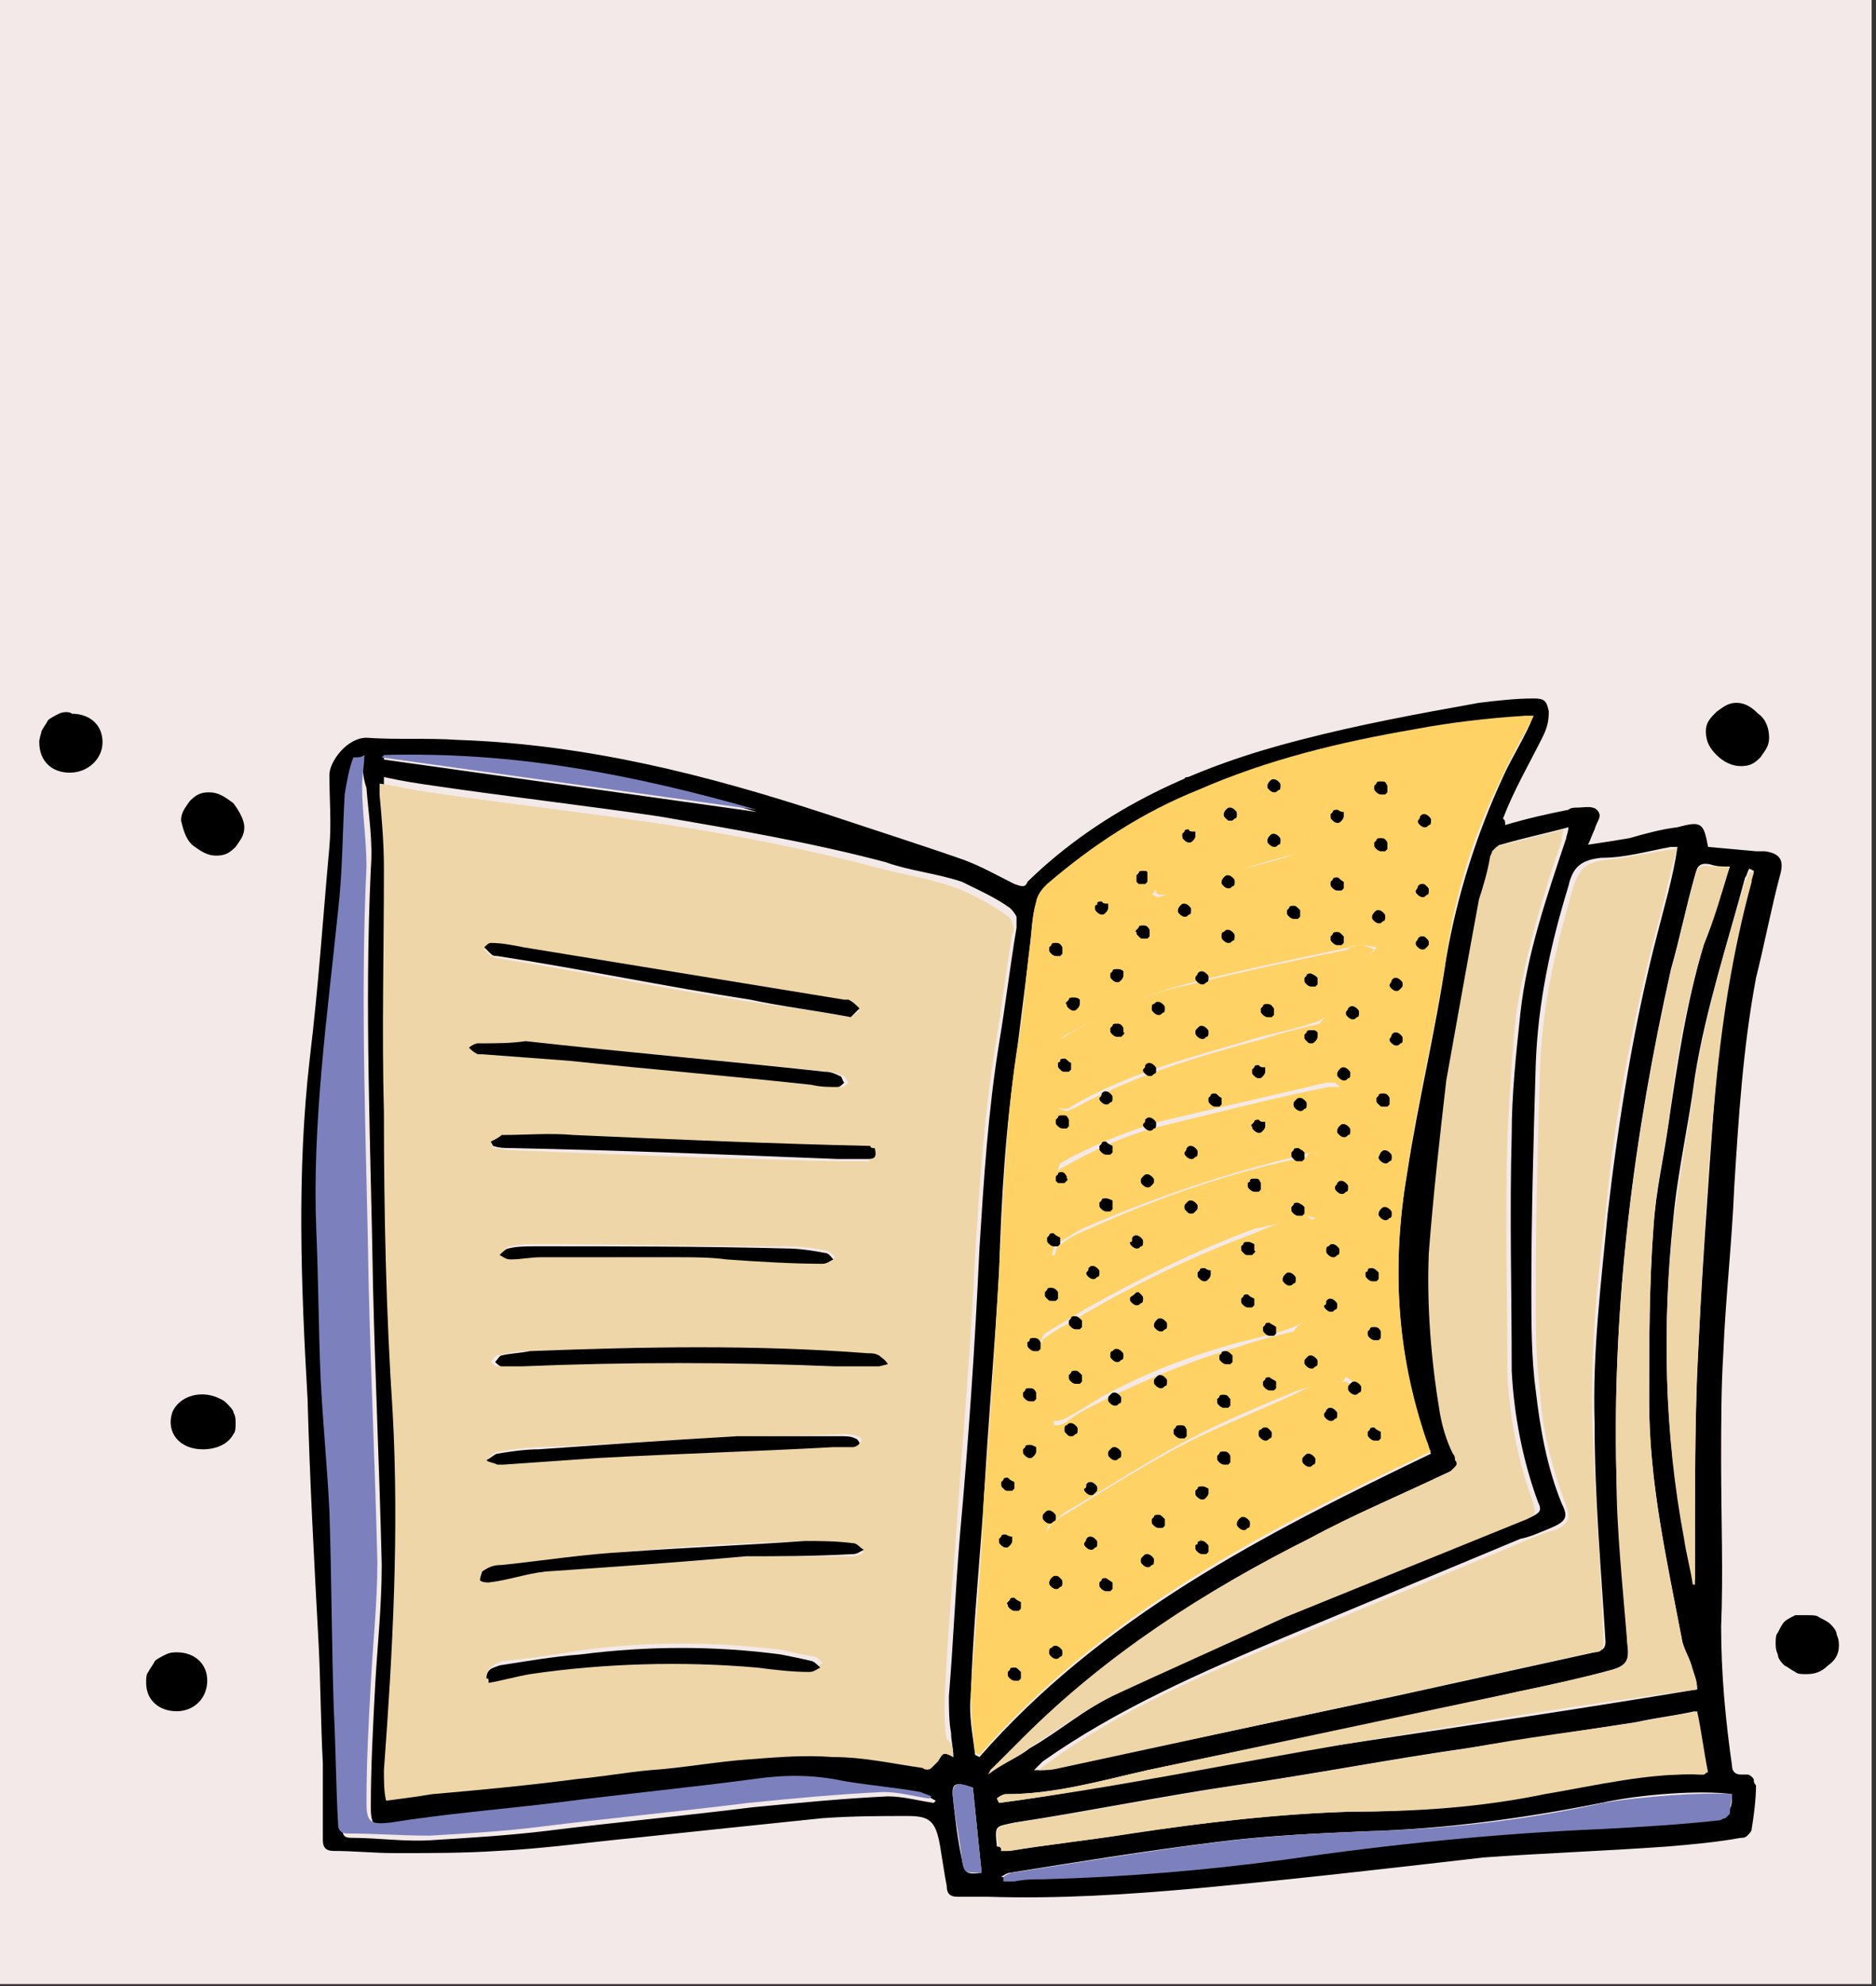 <?xml version="1.0" encoding="utf-8"?>
<!-- Generator: Adobe Illustrator 25.0.0, SVG Export Plug-In . SVG Version: 6.00 Build 0)  -->
<svg version="1.1" xmlns="http://www.w3.org/2000/svg" xmlns:xlink="http://www.w3.org/1999/xlink" x="0px" y="0px"
	 viewBox="0 0 86 91" style="enable-background:new 0 0 86 91;" xml:space="preserve">
<rect x="0" y="0" width="86" height="91" fill="#333333" stroke="none"/>
<style type="text/css">
	.st0{fill:#F4E9E9;}
	.st1{fill:#EFD6A8;}
	.st2{fill:#FFD265;}
	.st3{fill:#7C81BD;}
</style>
<g id="Capa_1">
	<rect class="st0" width="85.8" height="90.9"/>
</g>
<g id="Capa_2">
	<path d="M69,37.8c1-0.3,1.9-0.5,2.9-0.7c0.1-0.1,0.3-0.1,0.4-0.1c0.3,0,0.7-0.1,0.9,0.1c0.3,0.3,0,0.5-0.1,0.9
		c-0.1,0.2-0.2,0.5-0.3,0.7c0.7-0.1,1.3-0.2,1.9-0.3c0.7-0.2,1.4-0.4,2.2-0.5c1.1-0.3,1.2-0.2,1.4,0.9l2.2,0.2c0.1,0,0.2,0,0.4,0
		c0.7,0.1,0.9,0.4,0.7,1.1c-0.4,1.5-0.7,3.1-1.1,4.7c-0.6,3.2-0.8,6.4-1,9.6c-0.1,2.5-0.4,5.1-0.5,7.6c-0.1,1.6-0.1,3.3-0.1,5
		c0,2.5,0.1,5.1,0,7.5c0,2.2,0.2,4.3,0.5,6.4c0,0.2,0.1,0.4,0.4,0.4c0.1,0,0.2,0,0.3,0c0.1,0,0.2,0.1,0.2,0.1
		c0.1,0.1,0.1,0.1,0.1,0.2c0,0.1,0.1,0.2,0.1,0.2c0,0.6-0.1,1.4-0.2,2c0,0.1-0.1,0.2-0.2,0.3c-0.1,0.1-0.2,0.1-0.3,0.1
		c-1.1,0.2-2.2,0.3-3.4,0.4c-2.8,0.2-5.6,0.3-8.4,0.5c-4.3,0.5-8.7,1-13,1.4c-3.3,0.3-6.4,0.5-9.7,0.4c-0.5,0-0.9,0-1.4,0
		c-0.4,0-0.5-0.2-0.5-0.5c-0.1-0.5-0.2-1.2-0.3-1.8c-0.2-1.2-0.5-1.4-1.5-1.4c-1.3,0-2.5,0-3.9,0.1c-2.9,0.3-5.8,0.6-8.6,0.9
		c-2.1,0.2-4.2,0.5-6.3,0.6c-1.5,0.1-3.1,0.1-4.7,0.1c-0.9,0-1.9-0.1-2.8-0.1c-0.4,0-0.5-0.2-0.5-0.5c0-1.2,0-2.4,0-3.5
		c-0.1-1.9-0.1-3.7-0.2-5.6c-0.2-3.7-0.4-7.4-0.5-11.1c-0.3-5.2-0.5-10.4,0.1-15.6c0.4-3.3,0.6-6.4,0.9-9.7c0.1-1.1,0-2.2,0-3.3
		c0-0.6,0.8-1.7,1.7-1.7c1.4,0.1,2.8,0,4.2,0.1c5.9,0.2,11.4,1.6,16.9,3.4c2.1,0.7,4.3,1.4,6.3,2.1c0.8,0.3,1.5,0.7,2.3,1.1
		c0.3,0.1,0.5,0.2,0.6-0.1c3.5-3.4,7.8-5.3,12.5-6.5c2.7-0.7,5.4-1.2,8.2-1.7c0.8-0.1,1.7-0.2,2.5-0.2c0.5,0,0.6,0.1,0.7,0.6
		c0,0.5-0.1,0.8-0.3,1.2c-0.6,1.2-1.3,2.4-1.8,3.7C69,37.6,69,37.6,69,37.8z M43.7,80.5c0-0.5-0.1-0.7-0.1-1.1
		c-0.1-0.5-0.1-1.2-0.1-1.7c0.2-2.4,0.3-4.9,0.5-7.3c0.4-4.4,0.7-8.8,0.9-13.2c0.2-3.2,0.4-6.3,0.9-9.4c0.3-1.8,0.5-3.5,0.8-5.3
		c0-0.2,0-0.4,0-0.5c-0.1-0.2-0.2-0.3-0.3-0.4c-0.7-0.5-1.4-0.8-2.2-1.2c-1.2-0.4-2.4-0.5-3.5-0.9c-3.4-0.9-6.9-1.5-10.4-2.1
		c-3.4-0.5-6.9-0.9-10.3-1.4c-0.7-0.1-1.4-0.2-2.3-0.4c0,0.2,0,0.4,0,0.5c0.1,1.2,0.2,2.3,0.2,3.4c0,3.7-0.1,7.5-0.1,11.2
		c0.1,4.5,0.1,9.1,0.4,13.7c0.4,5.4,0,11-0.4,16.4c0,0.5,0,1,0.1,1.5c0.7-0.1,1.4-0.2,2.1-0.3c2.3-0.3,4.4-0.5,6.7-0.7
		c1.1-0.1,2.2-0.3,3.3-0.4c1.5-0.2,3.1-0.4,4.6-0.5c1.3-0.1,2.5-0.2,3.8-0.1c1.4,0.1,2.7,0.4,4.1,0.5c0.1,0,0.3,0,0.4,0
		c0.1-0.1,0.2-0.2,0.3-0.3C43.1,80.4,43.2,80.2,43.7,80.5z M70.3,32.8c-0.1,0-0.3,0-0.4,0c-1.7,0.3-3.4,0.4-5,0.7
		c-3.4,0.6-6.8,1.4-10,2.8c-2.5,1-4.9,2.4-6.9,4.3c-0.3,0.2-0.5,0.5-0.5,0.8c-0.2,0.6-0.2,1.4-0.3,2.1c-0.2,1.6-0.4,3.2-0.6,4.8
		c-0.5,3.3-0.7,6.6-0.8,10c-0.2,3.4-0.5,6.9-0.7,10.4c-0.2,3-0.5,6-0.6,9c-0.1,0.9,0.1,1.8,0.2,2.7l0.2,0.1
		c5.6-6.4,13-10.2,20.7-13.9c-0.1-0.2-0.1-0.4-0.2-0.5c-1.4-4-1.6-8.2-0.9-12.3c0.5-3.3,1.3-6.5,1.8-9.9c0.5-2.9,1.4-5.7,2.6-8.3
		C69.3,34.7,69.9,33.8,70.3,32.8z M76.9,38.8c-0.1,0-0.2,0-0.3,0c-1.1,0.2-2.1,0.5-3.2,0.5c-0.9,0.1-1.3,0.4-1.5,1.3
		c-0.8,2.6-1.4,5.3-1.5,8.2c-0.1,3.4-0.2,6.9-0.2,10.3c0,1.5,0,3.1,0.2,4.6c0.2,1.7,0.5,3.5,1.2,5.2c0.3,0.6,0.2,0.8-0.5,1.1
		c-0.5,0.2-0.9,0.4-1.4,0.5c-3.6,1.5-7.2,3-10.8,4.5c-3.8,1.6-7.7,3.3-11.1,5.7l-0.4,0.4c0.4,0,0.6,0,1-0.1L64,77.7l9.1-2
		c0.3-0.1,0.5-0.1,0.5-0.5c-0.2-3.3-0.5-6.6-0.5-10c-0.1-3.3,0.3-6.4,0.6-9.6c0.5-4.3,1.2-8.7,2.3-12.9
		C76.3,41.5,76.7,40.2,76.9,38.8z M45.4,81.1L45.4,81.1c0.6-0.3,1.3-0.6,1.8-1c1.4-0.8,2.5-1.8,4-2.5c2.5-1.3,5.2-2.5,7.9-3.6
		c3.7-1.5,7.4-3.1,11.1-4.5c0.4-0.2,0.5-0.3,0.3-0.7c-0.7-1.9-1.1-4-1.2-6c0-3.6-0.1-7.2,0-10.8c0-1.9,0.2-3.7,0.4-5.6
		c0.3-2.7,1.2-5.3,2.1-8c0-0.1,0.1-0.3,0.1-0.5c-1.1,0.3-2.1,0.5-3.1,0.8c-0.1,0-0.2,0.1-0.2,0.2c-0.1,0.1-0.1,0.2-0.1,0.3
		c-0.3,0.6-0.5,1.3-0.5,1.9c-0.5,2.8-1.1,5.5-1.5,8.3c-0.4,2.6-0.6,5.3-0.8,7.9c-0.2,2.4,0.1,5,0.5,7.3c0.1,0.6,0.5,1.3,0.6,1.9
		c0,0.1,0.1,0.2,0.1,0.3c0,0.1,0,0.2,0,0.3c0,0.1-0.1,0.2-0.2,0.2c-0.1,0.1-0.1,0.1-0.2,0.1c-2.1,1-4.2,1.9-6.3,3
		c-4.8,2.4-9.3,5.3-13.1,9.1L45.4,81.1z M16.7,34.6c-0.1,0.1-0.3,0.1-0.3,0.3c-0.2,0.5-0.3,1.2-0.4,1.7c-0.1,1.8-0.1,3.5-0.3,5.3
		c-0.5,4.9-1.2,9.8-1,14.7c0.1,2.3,0.1,4.5,0.2,6.8c0.1,2,0.3,4,0.4,6c0.1,3.1,0.2,6.1,0.2,9.1c0.1,1.7,0.1,3.4,0.2,5.3
		c0,0.3,0.1,0.4,0.4,0.4c1.3,0,2.5,0.2,3.8,0.1c1.6-0.1,3.3-0.2,5-0.4c3.2-0.4,6.4-0.7,9.6-1.1c2.1-0.2,4.1-0.4,6.2-0.5
		c0.7,0,1.4,0.2,2.1,0.3l0.1-0.1c-0.2-0.1-0.3-0.2-0.5-0.2c-1.2-0.2-2.4-0.3-3.5-0.5c-1.4-0.2-2.7-0.3-4.1-0.1
		c-3.1,0.4-6.2,0.7-9.2,1.1c-2.5,0.3-5,0.6-7.5,0.9c-0.9,0.1-1.1,0-1.1-0.9c0-1.9,0.1-3.7,0.2-5.6c0.1-1.8,0.3-3.6,0.3-5.5
		c-0.1-4.3-0.3-8.5-0.4-12.8c-0.1-6.3-0.4-12.8-0.1-19.1c0.1-1.3-0.1-2.4-0.2-3.7C16.6,35.5,16.6,35,16.7,34.6z M79.3,39.7
		c-0.4,0-0.6,0-0.9-0.1c-0.5-0.1-0.6,0.1-0.7,0.5c-0.4,1.4-0.7,2.9-1.1,4.3c-1.7,7.6-2.7,15.3-2.5,23.2c0.1,2.5,0.4,5.2,0.5,7.7
		c0.1,0.7,0,1-0.7,1.2c-1.4,0.4-2.8,0.7-4.3,1c-5.6,1.3-11.3,2.4-17,3.6c-2.2,0.5-4.3,1.1-6.5,1.1c-0.1,0-0.3,0.1-0.4,0.2l0.1,0.2
		c5.3-0.7,10.6-2,15.9-2.7c5.3-0.8,10.7-1.6,16.1-2.5c0-0.3-0.1-0.5-0.2-0.9c-0.2-0.5-0.5-0.9-0.5-1.4c-0.7-3.6-1.5-7.2-1.5-10.9
		c0-2.6,0-5.3,0.2-8c0.1-1.6,0.5-3.3,0.7-4.8c0.4-2.7,0.8-5.4,1.6-8.1C78.5,42.2,78.8,41,79.3,39.7z M45.9,84.8c0.1,0,0.2,0,0.3,0
		c1.9-0.3,3.8-0.5,5.6-0.8c3.4-0.5,6.7-0.9,10.1-1c3,0,5.9-0.3,8.8-0.8c2.4-0.5,4.9-1,7.3-0.9c0.1,0,0.2,0,0.2-0.1
		c-0.2-1-0.3-1.9-0.5-2.8c-0.9,0.2-1.8,0.3-2.7,0.5c-2.6,0.4-5.2,0.8-7.8,1.2c-3.5,0.5-7.1,1.2-10.6,1.7c-3.4,0.5-6.8,1.2-10.1,1.7
		c-0.9,0.2-0.9,0.1-0.8,1.1C45.9,84.6,45.9,84.7,45.9,84.8L45.9,84.8z M80.4,39.9l-0.2-0.1c-0.1,0.1-0.1,0.3-0.2,0.4
		c-0.8,3-1.8,6-2.3,9.1c-0.3,2.3-0.8,4.4-1,6.6c-0.5,4.8-0.4,9.7,0.5,14.4c0.1,0.7,0.3,1.4,0.4,2.1h0.1c0-0.5,0-1.2,0-1.7
		c0-2.6,0-5.3,0.1-7.9c0.2-4.2,0.5-8.4,0.8-12.6c0.3-3.4,0.8-6.7,1.7-10C80.3,40.2,80.4,40,80.4,39.9z M79.4,82.2
		c-1.4-0.2-4.2,0-6,0.4c-3.5,0.7-7.2,1.2-10.8,1.3c-2.3,0.1-4.6,0.2-6.9,0.5c-3.2,0.4-6.3,0.9-9.4,1.4c-0.1,0-0.3,0.1-0.4,0.2V86
		c0.2,0,0.3,0,0.5,0c0.5,0,0.8-0.1,1.3-0.1c3.7-0.1,7.5-0.4,11.1-0.9c4.8-0.6,9.6-1.2,14.5-1.4c1.8-0.1,3.6-0.3,5.4-0.4
		c0.1,0,0.2,0,0.3-0.1c0.1,0,0.2-0.1,0.2-0.2C79.4,82.9,79.4,82.5,79.4,82.2z M17.6,34.6v0.2l17.1,2.4
		C29.1,35.5,23.4,34.5,17.6,34.6z M44.6,81.9c-0.9-0.3-1-0.2-0.9,0.6c0.1,0.9,0.2,1.8,0.4,2.7c0.1,0.6,0.2,0.7,0.9,0.6L44.6,81.9z"
		/>
	<path class="st1" d="M43.7,80.5c-0.5-0.3-0.5-0.1-0.7,0.2c-0.1,0.1-0.2,0.2-0.3,0.3c-0.1,0.1-0.3,0.1-0.4,0
		c-1.4-0.2-2.7-0.5-4.1-0.5c-1.3-0.1-2.5,0-3.8,0.1c-1.5,0.1-3.1,0.4-4.6,0.5c-1.1,0.1-2.2,0.3-3.3,0.4c-2.3,0.3-4.4,0.5-6.7,0.7
		c-0.6,0.1-1.3,0.2-2.1,0.3c-0.1-0.4-0.1-0.9-0.1-1.4c0.4-5.4,0.7-10.9,0.4-16.4c-0.3-4.5-0.4-9.1-0.4-13.7c-0.1-3.7,0-7.5,0-11.2
		c0-1.2-0.1-2.3-0.2-3.4c0-0.2,0-0.3,0-0.5c0.8,0.1,1.5,0.3,2.3,0.4c3.4,0.5,6.9,0.9,10.3,1.4c3.5,0.5,7,1.2,10.4,2.1
		c1.2,0.3,2.4,0.5,3.5,0.9c0.7,0.3,1.5,0.7,2.2,1.2c0.2,0.1,0.3,0.3,0.3,0.4c0.1,0.2,0.1,0.4,0,0.5c-0.3,1.8-0.5,3.5-0.8,5.3
		c-0.5,3.1-0.7,6.3-0.9,9.4c-0.2,4.4-0.6,8.8-0.9,13.2c-0.2,2.4-0.4,4.9-0.5,7.3c0,0.5,0,1.2,0.1,1.7C43.6,79.8,43.7,80,43.7,80.5z
		 M39,46.6l0.4-0.3c-0.2-0.1-0.3-0.3-0.5-0.4c-0.1,0-0.1,0-0.2,0c-4.9-0.8-9.8-1.6-14.7-2.4c-0.5-0.1-1-0.2-1.5-0.2
		c-0.1,0-0.2,0.1-0.3,0.2c0.1,0.1,0.2,0.2,0.3,0.3c0.1,0,0.2,0.1,0.3,0.1c3.8,0.6,7.7,1.4,11.6,2C35.8,46.1,37.2,46.3,39,46.6z
		 M34.2,71.3c1.4,0,3.2,0,4.9,0c0.2,0,0.4-0.1,0.5-0.2c-0.2-0.1-0.3-0.3-0.5-0.3c-0.7-0.1-1.4-0.2-2.2-0.2c-2.7,0.1-5.4,0.2-8.2,0.5
		c-1.9,0.1-3.8,0.4-5.7,0.6c-0.3,0.1-0.6,0.2-0.9,0.3c-0.1,0-0.1,0.3-0.1,0.4s0.2,0.1,0.3,0.1c0.8-0.2,1.7-0.5,2.6-0.5
		C27.9,71.8,30.9,71.6,34.2,71.3z M40.3,62.6L40.3,62.6c0-0.2-0.1-0.4-0.3-0.5S39.8,62,39.6,62c-5.2-0.4-10.3-0.3-15.5-0.1
		c-0.5,0-0.8,0.1-1.3,0.2c-0.1,0-0.2,0.2-0.3,0.3c0.1,0.1,0.2,0.2,0.3,0.2c0.3,0,0.6,0,0.9,0c4.8-0.2,9.6-0.2,14.4,0
		C39.1,62.6,39.7,62.6,40.3,62.6z M40.1,52.6c-0.1,0-0.2,0-0.2,0c-4.5-0.2-9.1-0.4-13.6-0.5c-1.1,0-2.2,0-3.3,0
		c-0.2,0-0.4,0.1-0.5,0.3l0.1,0.2c0.3,0,0.6,0.1,0.9,0.1c5,0.2,10,0.4,14.9,0.5c0.5,0,0.9,0,1.4,0C40,53,40.1,53,40.1,52.6z
		 M24.1,47.7L24.1,47.7c-0.6,0.1-1.4,0.1-2,0.1c-0.1,0-0.3,0.1-0.4,0.2c0.1,0.1,0.3,0.2,0.4,0.3c0.1,0,0.1,0,0.2,0
		c1.4,0.1,2.6,0.2,4,0.3c3.7,0.4,7.3,0.7,11.1,1.1c0.4,0,0.8,0.1,1.2,0.1c0.1,0,0.2-0.1,0.3-0.2c-0.1-0.1-0.1-0.2-0.2-0.3
		c-0.3-0.1-0.5-0.2-0.7-0.2C33.3,48.6,28.6,48.2,24.1,47.7z M33.8,65.8c-3.5,0.2-6.3,0.4-9,0.5c-0.6,0-1.3,0.1-1.9,0.2
		c-0.2,0-0.4,0.2-0.5,0.3c0.2,0.1,0.4,0.1,0.5,0.2c0.1,0,0.2,0,0.3,0c1.4-0.1,2.9-0.3,4.3-0.3c3.6-0.2,7.2-0.3,10.8-0.5
		c0.3,0,0.5,0,0.9,0c0.1,0,0.2-0.1,0.3-0.2c0-0.1-0.1-0.2-0.2-0.2c-0.2-0.1-0.5-0.1-0.7-0.1C36.7,65.8,34.8,65.8,33.8,65.8z
		 M22.3,76.9c0.1,0,0.2,0,0.2,0c0.6-0.1,1.3-0.3,1.9-0.4c3.4-0.5,7-0.6,10.4-0.3c0.8,0.1,1.6,0.1,2.4,0.2c0.2,0,0.3-0.1,0.5-0.2
		c-0.1-0.1-0.2-0.3-0.4-0.3c-0.5-0.1-1-0.2-1.4-0.3c-3.1-0.4-6.2-0.4-9.2,0c-1.3,0.2-2.4,0.4-3.7,0.5C22.6,76.3,22.3,76.4,22.3,76.9
		z M31,57.6c0.8,0,1.6,0,2.4,0c1.4,0.1,3,0.1,4.4,0.2c0.2,0,0.3-0.1,0.5-0.2c-0.1-0.1-0.3-0.3-0.4-0.3c-0.5-0.1-1.2-0.2-1.7-0.2
		c-3.8,0-7.7-0.1-11.5-0.1c-0.5,0-0.8,0-1.3,0.1c-0.2,0-0.3,0.2-0.4,0.3c0.2,0.1,0.3,0.2,0.5,0.2c0.5,0,0.9-0.1,1.4-0.1
		C26.8,57.6,28.9,57.6,31,57.6z"/>
	<path class="st2" d="M70.3,32.8c-0.5,1-1,1.8-1.4,2.7c-1.3,2.6-2.2,5.4-2.6,8.3c-0.5,3.3-1.3,6.5-1.8,9.9
		c-0.7,4.2-0.5,8.2,0.9,12.3c0.1,0.2,0.1,0.4,0.2,0.5c-7.6,3.6-15,7.4-20.7,13.9l-0.2-0.1c-0.1-0.9-0.2-1.8-0.2-2.7
		c0.2-3,0.5-6,0.6-9c0.3-3.4,0.5-6.9,0.7-10.4c0.2-3.4,0.3-6.6,0.8-10c0.3-1.5,0.4-3.2,0.6-4.8c0.1-0.7,0.1-1.4,0.3-2.1
		c0.1-0.4,0.3-0.6,0.5-0.8c2.1-1.8,4.4-3.3,6.9-4.3c3.2-1.4,6.5-2.2,10-2.8c1.6-0.3,3.3-0.5,4.9-0.6C70,32.8,70.1,32.8,70.3,32.8z
		 M61.5,63.3L61.5,63.3c-0.7,0.1-1.4,0.2-2,0.4c-1.7,0.7-3.4,1.4-5.1,2.3c-1.9,1-3.7,2.2-5.6,3.3c-0.3,0.2-0.5,0.5-0.7,0.6
		C48,69.9,48,70.1,48,70.2c0.1,0,0.3,0,0.4-0.1c0.3-0.2,0.5-0.5,0.8-0.6c3.9-2.4,7.8-4.9,12.5-5.8c0.2-0.1,0.3-0.2,0.5-0.3
		c-0.2-0.1-0.3-0.2-0.5-0.3C61.6,63.2,61.6,63.3,61.5,63.3z M62.5,43.3c-0.3,0-0.5,0-0.6,0.1c-2.4,0.5-4.8,1-7.2,1.6
		c-2.1,0.5-4,1.4-5.8,2.4c-0.2,0.1-0.5,0.3-0.4,0.6c0,0.1,0.5,0,0.7-0.2c0.7-0.4,1.4-0.8,2.3-1.2c2.3-0.9,4.7-1.6,7.2-2.1
		c1.3-0.3,2.6-0.5,3.9-0.7c0.2-0.1,0.4-0.2,0.5-0.4L62.5,43.3z M48.2,54l0.2,0.2c0.2-0.1,0.5-0.2,0.6-0.3c1.2-0.5,2.4-1.2,3.6-1.5
		c2.7-0.7,5.5-1.4,8.2-2.1c0.2,0,0.4-0.1,0.5-0.2l0.1-0.1c0,0,0-0.1,0-0.2c0-0.1-0.1-0.1-0.1-0.1l-0.1-0.1c-0.1,0-0.3,0-0.4,0
		c-2.5,0.6-5.2,1.2-7.7,1.8c-1.6,0.5-3.1,1.1-4.5,1.9C48.5,53.6,48.4,53.8,48.2,54L48.2,54z M59.9,55.7c-0.8,0.3-1.5,0.4-2.4,0.6
		c-2.7,1-5.3,2.3-7.8,3.7c-0.6,0.4-1.2,0.7-1.8,1.1c-0.1,0.1-0.2,0.3-0.2,0.4c0.2,0,0.4,0,0.5,0c0.2-0.1,0.4-0.2,0.5-0.3
		c2.2-1.4,4.4-2.5,6.8-3.5c1.4-0.5,2.8-1,4.3-1.5c0.2-0.1,0.3-0.3,0.5-0.4L59.9,55.7z M60.3,52.8c-0.2,0-0.3,0-0.5,0.1
		c-3.5,0.8-7,2-10.2,3.4c-0.4,0.2-0.8,0.5-1.2,0.7c-0.1,0.1-0.1,0.3-0.2,0.5c0.2,0,0.3,0,0.5,0c0.3-0.1,0.5-0.3,0.7-0.5
		c2.2-1.2,4.5-1.9,7-2.6c1.3-0.4,2.4-0.7,3.7-1.1c0.1,0,0.2-0.2,0.4-0.3L60.3,52.8z M60.9,46.5c-0.2-0.1-0.2-0.2-0.3-0.2
		c-0.2,0-0.4,0-0.5,0c-1.5,0.4-3,0.8-4.5,1.3c-1.7,0.5-3.4,1.2-5.2,1.9c-0.5,0.3-1.2,0.5-1.7,0.9c-0.1,0.1-0.1,0.3-0.2,0.4
		c0.1,0,0.3,0.1,0.4,0.1c0.1,0,0.2-0.1,0.3-0.1c2.7-1.5,5.7-2.4,8.7-3.2c0.9-0.3,1.8-0.5,2.6-0.7C60.6,46.7,60.8,46.6,60.9,46.5z
		 M59.8,60.5l-0.1-0.2c-0.2,0-0.4,0-0.5,0c-3.4,0.8-6.7,2-9.7,3.7c-0.4,0.3-0.7,0.5-1.1,0.8c-0.1,0.1-0.1,0.3-0.1,0.5
		c0.2,0,0.3,0,0.5-0.1c0.5-0.4,1.1-0.7,1.7-1c2-1,4.2-1.9,6.3-2.5c0.8-0.3,1.7-0.5,2.5-0.7C59.5,60.7,59.7,60.6,59.8,60.5z
		 M59.8,38.4c-0.1,0-0.2,0-0.2,0c-2.1,0.5-4.2,1.2-6.1,2c-0.2,0.1-0.3,0.2-0.4,0.3c-0.2,0.1-0.2,0.2-0.3,0.3c0.1,0,0.2,0.1,0.3,0.1
		s0.3-0.1,0.4-0.1c1.1-0.4,2.1-0.7,3.2-1.1c1-0.3,2-0.5,3-0.9c0.1,0,0.2-0.2,0.3-0.3L59.8,38.4z"/>
	<path class="st1" d="M76.9,38.8c-0.4,1.3-0.6,2.6-1,3.9c-1.1,4.3-1.9,8.5-2.3,12.9c-0.4,3.2-0.7,6.4-0.6,9.6
		c0.1,3.4,0.4,6.6,0.5,10c0,0.5-0.2,0.5-0.5,0.5l-9.1,2L48.6,81c-0.4,0.1-0.6,0.1-1,0.1l0.4-0.3c3.4-2.5,7.2-4.1,11.1-5.7
		c3.6-1.5,7.2-3,10.8-4.5c0.5-0.2,0.9-0.4,1.4-0.5c0.6-0.3,0.7-0.5,0.5-1.1c-0.6-1.6-1.1-3.4-1.2-5.2c-0.2-1.5-0.2-3.1-0.2-4.6
		c0-3.4,0.1-6.9,0.2-10.3c0.1-2.8,0.7-5.4,1.5-8.2c0.3-0.9,0.6-1.2,1.5-1.3c1.1-0.1,2.2-0.4,3.2-0.5C76.8,38.8,76.9,38.8,76.9,38.8z
		"/>
	<path class="st1" d="M45.4,81.1l1.5-1.5c3.8-3.8,8.3-6.7,13.1-9.1c2-1.1,4.2-2,6.3-3c0.1,0,0.2-0.1,0.2-0.1
		c0.1-0.1,0.1-0.1,0.2-0.2c0.1-0.1,0.1-0.2,0-0.3c0-0.1,0-0.2-0.1-0.3c-0.3-0.6-0.5-1.3-0.6-1.9c-0.4-2.4-0.6-4.9-0.5-7.3
		c0.2-2.6,0.5-5.3,0.8-7.9c0.5-2.8,1-5.6,1.5-8.3c0.2-0.6,0.4-1.3,0.5-1.9c0-0.1,0.1-0.2,0.1-0.3c0.1-0.1,0.1-0.1,0.2-0.2
		c1-0.3,2-0.5,3.1-0.8c-0.1,0.2-0.1,0.4-0.1,0.5c-0.9,2.6-1.7,5.3-2.1,8c-0.2,1.9-0.3,3.7-0.4,5.6c-0.1,3.6,0,7.2,0,10.8
		c0.1,2.1,0.5,4.1,1.2,6c0.1,0.4,0.1,0.5-0.3,0.7c-3.7,1.5-7.4,3-11.1,4.5c-2.6,1.2-5.3,2.4-7.9,3.6c-1.4,0.7-2.6,1.6-4,2.5
		c-0.5,0.4-1.2,0.7-1.7,1.1L45.4,81.1z"/>
	<path class="st3" d="M16.7,34.6c0,0.5-0.1,0.9-0.1,1.4c0,1.3,0.2,2.4,0.2,3.7c-0.3,6.3,0,12.8,0.1,19.1c0.1,4.3,0.3,8.5,0.4,12.8
		c0,1.8-0.2,3.6-0.3,5.5c-0.1,1.8-0.2,3.6-0.2,5.5c0,0.9,0.2,1,1.1,0.9c2.5-0.4,5-0.6,7.5-0.9c3.1-0.4,6.2-0.7,9.2-1.1
		c1.4-0.2,2.7-0.2,4.1,0.1c1.2,0.2,2.4,0.3,3.5,0.5c0.2,0.1,0.3,0.1,0.5,0.2l-0.1,0.1c-0.7-0.1-1.4-0.3-2.1-0.3
		c-2.1,0.1-4.2,0.3-6.2,0.5c-3.2,0.4-6.4,0.7-9.6,1.1c-1.6,0.2-3.3,0.3-5,0.4c-1.3,0-2.5-0.1-3.8-0.1c-0.3,0-0.4-0.2-0.4-0.4
		c-0.1-1.7-0.1-3.4-0.2-5.3c-0.1-3.1-0.1-6.1-0.2-9.1c-0.1-2-0.3-4-0.4-6c-0.1-2.3-0.1-4.5-0.2-6.8c-0.2-4.9,0.5-9.8,1-14.7
		c0.2-1.7,0.2-3.5,0.3-5.3c0.1-0.6,0.2-1.2,0.4-1.7C16.4,34.7,16.6,34.7,16.7,34.6z"/>
	<path class="st1" d="M79.3,39.7c-0.4,1.3-0.7,2.4-1.2,3.6c-0.8,2.6-1.3,5.3-1.6,8.1c-0.3,1.6-0.6,3.3-0.7,4.8
		c-0.2,2.6-0.2,5.3-0.2,8c0,3.7,0.8,7.2,1.5,10.9c0.1,0.5,0.4,0.9,0.5,1.4c0.1,0.3,0.2,0.5,0.2,0.9C72.4,78.1,67,79,61.7,79.9
		s-10.6,2-15.9,2.7l-0.1-0.2c0.1-0.1,0.3-0.2,0.4-0.2c2.3,0,4.3-0.6,6.5-1.1c5.7-1.2,11.3-2.4,17-3.6c1.4-0.3,2.8-0.6,4.3-1
		c0.7-0.2,0.8-0.4,0.7-1.2c-0.2-2.5-0.5-5.2-0.5-7.7c-0.2-7.8,0.8-15.5,2.5-23.1c0.4-1.4,0.7-2.9,1.1-4.3c0.1-0.5,0.3-0.6,0.7-0.5
		C78.6,39.7,78.9,39.7,79.3,39.7z"/>
	<path class="st1" d="M45.9,84.8c0-0.1,0-0.2-0.1-0.2c-0.2-0.9-0.2-0.9,0.8-1.1c3.4-0.5,6.8-1.2,10.1-1.7c3.5-0.5,7.1-1.2,10.6-1.7
		c2.6-0.5,5.2-0.8,7.8-1.2c0.9-0.2,1.8-0.3,2.7-0.5c0.2,0.9,0.3,1.8,0.5,2.8c-0.1,0-0.2,0.1-0.2,0.1c-2.5-0.1-4.9,0.5-7.3,0.9
		C67.9,82.8,65,83,62,83c-3.4,0.1-6.8,0.5-10.1,1c-1.9,0.3-3.8,0.5-5.6,0.8C46.1,84.8,46,84.8,45.9,84.8z"/>
	<path class="st1" d="M80.4,39.9c0,0.2-0.1,0.3-0.1,0.5c-0.9,3.3-1.4,6.6-1.7,10c-0.4,4.2-0.6,8.3-0.8,12.6
		c-0.1,2.6-0.1,5.3-0.1,7.9c0,0.5,0,1.2,0,1.7h-0.1c-0.1-0.7-0.3-1.4-0.4-2.1c-0.9-4.8-1-9.6-0.5-14.4c0.3-2.3,0.7-4.4,1-6.6
		c0.5-3.1,1.4-6.1,2.3-9.1c0.1-0.1,0.1-0.3,0.2-0.4L80.4,39.9z"/>
	<path class="st3" d="M79.4,82.2c0,0.3-0.1,0.5-0.1,0.9c-0.1,0.1-0.1,0.1-0.2,0.2c-0.1,0-0.2,0.1-0.3,0.1c-1.8,0.2-3.6,0.3-5.4,0.4
		c-4.8,0.2-9.7,0.7-14.5,1.4c-3.7,0.5-7.4,0.8-11.1,0.9c-0.5,0-0.8,0-1.3,0.1c-0.2,0-0.3,0-0.5,0v-0.2c0.1-0.1,0.3-0.2,0.4-0.2
		c3.2-0.5,6.3-1,9.4-1.4c2.3-0.3,4.6-0.4,6.9-0.5c3.6-0.1,7.2-0.5,10.8-1.3C75.2,82.3,78.1,82.1,79.4,82.2z"/>
	<path class="st3" d="M17.6,34.6c5.9-0.2,11.5,0.9,17.1,2.5l-17.2-2.4L17.6,34.6z"/>
	<path class="st3" d="M44.6,81.9l0.4,3.9c-0.8,0-0.8,0-0.9-0.6c-0.1-0.9-0.3-1.8-0.4-2.7C43.6,81.7,43.8,81.6,44.6,81.9z"/>
	<path d="M39,46.6c-1.6-0.3-3.2-0.5-4.6-0.8c-3.9-0.6-7.7-1.4-11.6-2c-0.1,0-0.2,0-0.3-0.1c-0.1-0.1-0.2-0.2-0.3-0.3
		c0.1-0.1,0.2-0.2,0.3-0.2c0.5,0,1,0.1,1.5,0.2c4.9,0.8,9.8,1.6,14.7,2.4c0.1,0,0.1,0,0.2,0c0.2,0.1,0.3,0.2,0.5,0.4L39,46.6z"/>
	<path d="M34.2,71.3c-3.3,0.3-6.3,0.5-9.2,0.7c-0.9,0.1-1.7,0.4-2.6,0.5c-0.1,0-0.3,0-0.4-0.1c0-0.1,0.1-0.4,0.1-0.4
		c0.3-0.2,0.5-0.3,0.9-0.3c1.9-0.2,3.8-0.5,5.7-0.6c2.7-0.2,5.4-0.3,8.2-0.5c0.7,0,1.4,0,2.2,0.1c0.2,0,0.3,0.2,0.5,0.3
		c-0.2,0.1-0.3,0.2-0.5,0.2C37.3,71.3,35.6,71.3,34.2,71.3z"/>
	<path d="M40.3,62.6c-0.6,0-1.4,0-2,0c-4.8-0.2-9.6-0.2-14.4,0c-0.3,0-0.6,0-0.9,0c-0.1,0-0.2-0.1-0.3-0.2c0.1-0.1,0.2-0.3,0.3-0.3
		c0.4-0.1,0.8-0.1,1.3-0.2c5.2-0.2,10.3-0.3,15.5,0.1c0.2,0,0.3,0,0.5,0.1c0.1,0.1,0.3,0.2,0.4,0.4L40.3,62.6z"/>
	<path d="M40.1,52.6c0.1,0.4,0,0.5-0.3,0.5c-0.5,0-0.9,0-1.4,0c-5-0.2-10-0.4-14.9-0.5c-0.3,0-0.6,0-0.9-0.1l-0.1-0.2
		c0.2-0.1,0.4-0.2,0.5-0.3c1.1,0,2.2-0.1,3.3,0c4.5,0.2,9.1,0.4,13.6,0.5C39.9,52.6,40,52.6,40.1,52.6z"/>
	<path d="M24.1,47.7c4.5,0.5,9.1,0.9,13.7,1.4c0.3,0,0.5,0.1,0.7,0.2c0.1,0,0.1,0.2,0.2,0.3c-0.1,0.1-0.2,0.2-0.3,0.2
		c-0.4,0-0.8,0-1.2-0.1c-3.7-0.4-7.3-0.7-11.1-1.1c-1.4-0.1-2.6-0.2-4-0.3c-0.1,0-0.1,0-0.2,0c-0.2-0.1-0.3-0.2-0.4-0.3
		c0.1-0.1,0.3-0.2,0.4-0.2C22.8,47.8,23.4,47.8,24.1,47.7L24.1,47.7z"/>
	<path d="M33.8,65.8c1,0,2.9,0,4.7,0c0.3,0,0.5,0,0.7,0.1c0.1,0,0.2,0.2,0.2,0.2c0,0.1-0.2,0.2-0.3,0.2c-0.3,0-0.5,0-0.9,0
		c-3.6,0.2-7.2,0.3-10.8,0.5c-1.4,0.1-2.9,0.2-4.3,0.3c-0.1,0-0.2,0-0.3,0c-0.2-0.1-0.4-0.1-0.5-0.2c0.2-0.1,0.4-0.3,0.5-0.3
		c0.6-0.1,1.3-0.2,1.9-0.2C27.6,66.2,30.3,66,33.8,65.8z"/>
	<path d="M22.3,76.9c0-0.5,0.4-0.5,0.6-0.6c1.3-0.2,2.4-0.4,3.7-0.5c3.1-0.4,6.2-0.4,9.2,0c0.5,0.1,1,0.2,1.4,0.3
		c0.1,0,0.3,0.2,0.4,0.3c-0.2,0.1-0.3,0.2-0.5,0.2c-0.8,0-1.6-0.1-2.4-0.2c-3.4-0.3-7-0.2-10.4,0.3c-0.6,0.1-1.3,0.3-1.9,0.4
		C22.4,76.9,22.4,76.9,22.3,76.9z"/>
	<path d="M31,57.6c-2.1,0-4.1,0-6.2,0c-0.5,0-0.9,0.1-1.4,0.1c-0.2,0-0.3-0.1-0.5-0.2c0.1-0.1,0.3-0.3,0.4-0.3
		c0.4-0.1,0.8-0.1,1.3-0.1c3.8,0,7.7,0,11.5,0.1c0.5,0,1.2,0.1,1.7,0.2c0.2,0,0.3,0.2,0.4,0.3c-0.2,0.1-0.3,0.2-0.5,0.2
		c-1.4,0-3-0.1-4.4-0.2C32.6,57.6,31.8,57.6,31,57.6L31,57.6z"/>
	<path class="st2" d="M61.5,63.3c0.1,0,0.1,0,0.2,0c0.2,0.1,0.4,0.2,0.5,0.3c-0.1,0.1-0.3,0.2-0.5,0.3c-4.6,0.9-8.5,3.4-12.5,5.8
		c-0.3,0.2-0.5,0.5-0.8,0.6c-0.1,0.1-0.3,0-0.4,0.1c0-0.2,0-0.3,0.1-0.4c0.2-0.3,0.5-0.5,0.7-0.6c1.8-1.1,3.7-2.3,5.6-3.3
		c1.6-0.8,3.4-1.5,5.1-2.3C60.2,63.4,60.8,63.4,61.5,63.3L61.5,63.3z"/>
	<path class="st2" d="M62.5,43.3l0.5,0.2c-0.2,0.2-0.4,0.3-0.5,0.4c-1.3,0.3-2.6,0.5-3.9,0.7c-2.4,0.5-4.8,1.2-7.2,2.1
		c-0.8,0.4-1.5,0.8-2.3,1.2c-0.2,0.1-0.6,0.2-0.7,0.2c-0.2-0.4,0.2-0.5,0.4-0.6c1.8-1.1,3.7-2,5.8-2.4c2.4-0.6,4.8-1.1,7.2-1.6
		C62,43.3,62.2,43.3,62.5,43.3z"/>
	<path class="st2" d="M48.2,54c0.1-0.2,0.3-0.4,0.5-0.5c1.4-0.8,2.9-1.5,4.5-1.9c2.5-0.6,5.2-1.3,7.7-1.8c0.1,0,0.3,0,0.4,0
		c0.1,0,0.1,0,0.1,0.1l0.1,0.1c0,0.1,0,0.1,0,0.2l-0.1,0.1c-0.2,0.1-0.3,0.1-0.5,0.2c-2.7,0.6-5.5,1.3-8.2,2.1
		c-1.3,0.4-2.4,1-3.6,1.5c-0.2,0.1-0.5,0.2-0.6,0.3L48.2,54z"/>
	<path class="st2" d="M59.9,55.7l0.4,0.3c-0.1,0.1-0.3,0.3-0.5,0.4c-1.4,0.5-2.9,0.9-4.3,1.5c-2.4,1-4.6,2.2-6.8,3.5
		c-0.2,0.1-0.3,0.2-0.5,0.3c-0.2,0-0.4,0-0.5,0c0.1-0.2,0.1-0.4,0.2-0.4c0.5-0.4,1.2-0.7,1.8-1.1c2.4-1.4,5.1-2.7,7.8-3.7
		C58.4,56.1,59.1,55.9,59.9,55.7z"/>
	<path class="st2" d="M60.3,52.8l0.3,0.3c-0.1,0.1-0.2,0.3-0.4,0.3c-1.3,0.4-2.4,0.7-3.7,1.1c-2.4,0.7-4.7,1.4-7,2.6
		c-0.3,0.2-0.5,0.3-0.7,0.5c-0.2,0-0.3,0-0.5,0c0.1-0.2,0.1-0.4,0.2-0.5c0.4-0.3,0.7-0.5,1.2-0.7c3.3-1.5,6.7-2.7,10.2-3.4
		C60,52.8,60.1,52.8,60.3,52.8z"/>
	<path class="st2" d="M60.9,46.5c-0.1,0.1-0.3,0.2-0.5,0.3c-0.9,0.3-1.8,0.5-2.6,0.7c-3,0.9-6,1.6-8.7,3.2c-0.1,0.1-0.2,0.1-0.3,0.1
		s-0.3,0-0.4-0.1c0.1-0.1,0.1-0.4,0.2-0.4c0.5-0.4,1.1-0.6,1.7-0.9c1.7-0.6,3.4-1.3,5.2-1.9c1.4-0.5,3-0.8,4.5-1.3
		c0.2,0,0.4-0.1,0.5,0C60.7,46.3,60.8,46.4,60.9,46.5z"/>
	<path class="st2" d="M59.8,60.5c-0.1,0.1-0.3,0.2-0.5,0.3c-0.8,0.3-1.7,0.5-2.5,0.7c-2.2,0.6-4.3,1.4-6.3,2.5
		c-0.5,0.3-1.1,0.7-1.7,1c-0.2,0.1-0.3,0.1-0.5,0.1c0-0.2,0-0.4,0.1-0.5c0.4-0.3,0.7-0.5,1.1-0.8c3.1-1.6,6.3-2.9,9.7-3.7
		c0.2,0,0.4,0,0.5,0L59.8,60.5z"/>
	<path class="st2" d="M59.8,38.4l0.3,0.3c-0.1,0.1-0.2,0.3-0.3,0.3c-1,0.3-2,0.5-3,0.9c-1.1,0.4-2.1,0.7-3.2,1.1
		C53.6,41,53.5,41,53.3,41c-0.1,0-0.2,0-0.3-0.1c0-0.1,0-0.2,0.1-0.3c0.1-0.1,0.3-0.2,0.4-0.3c2-0.8,4-1.5,6.1-2
		C59.6,38.4,59.6,38.4,59.8,38.4z"/>
	<path d="M63.7,45.1c0,0.1,0,0.1,0.1,0.2c0,0,0.1,0.1,0.2,0.1c0.1,0,0.1,0,0.2-0.1c0.1-0.1,0.1-0.1,0.1-0.2c0-0.1,0-0.1-0.1-0.2
		c0,0-0.1-0.1-0.2-0.1c-0.1,0-0.1,0-0.2,0.1C63.8,45,63.7,45.1,63.7,45.1z"/>
	<path d="M60.1,44.6L60.1,44.6c-0.1,0-0.2,0-0.2,0.1c0,0,0,0-0.1,0.1v0.1c0,0.1,0,0.1,0.1,0.2c0,0,0.1,0.1,0.2,0.1h0.1h0.1
		c0,0,0,0,0.1-0.1V45v-0.1v-0.1C60.3,44.7,60.3,44.7,60.1,44.6C60.2,44.6,60.2,44.6,60.1,44.6z"/>
	<path d="M54.8,44.8c0,0.1,0,0.1,0.1,0.2c0,0,0.1,0.1,0.2,0.1c0.1,0,0.1,0,0.2-0.1c0.1,0,0.1-0.1,0.1-0.2c0-0.1,0-0.1-0.1-0.2
		c0,0-0.1-0.1-0.2-0.1c-0.1,0-0.1,0-0.2,0.1C54.9,44.7,54.8,44.7,54.8,44.8z"/>
	<path d="M51.2,44.4L51.2,44.4c-0.1,0-0.2,0-0.2,0.1c0,0,0,0-0.1,0.1v0.1c0,0.1,0,0.1,0.1,0.2c0,0,0.1,0.1,0.2,0.1
		c0.1,0,0.1,0,0.2-0.1c0,0,0.1-0.1,0.1-0.2v-0.1v-0.1C51.4,44.4,51.3,44.4,51.2,44.4C51.3,44.4,51.3,44.4,51.2,44.4z"/>
	<path d="M61.7,46.4c0,0.1,0,0.1,0.1,0.2c0,0,0.1,0.1,0.2,0.1s0.1,0,0.2-0.1c0.1,0,0.1-0.1,0.1-0.2c0-0.1,0-0.1-0.1-0.2
		c0,0-0.1-0.1-0.2-0.1s-0.1,0-0.2,0.1C61.8,46.3,61.7,46.3,61.7,46.4z"/>
	<path d="M58.1,46L58.1,46c-0.1,0-0.2,0-0.2,0.1c0,0,0,0-0.1,0.1v0.1c0,0.1,0,0.1,0.1,0.2c0,0,0.1,0.1,0.2,0.1h0.1h0.1
		c0,0,0,0,0.1-0.1v-0.1v-0.1v-0.1C58.3,46.1,58.3,46,58.1,46C58.2,46,58.2,46,58.1,46z"/>
	<path d="M52.8,46.2c0,0.1,0,0.1,0.1,0.2c0,0,0.1,0.1,0.2,0.1c0.1,0,0.1,0,0.2-0.1c0.1,0,0.1-0.1,0.1-0.2c0-0.1,0-0.1-0.1-0.2
		c0,0-0.1-0.1-0.2-0.1c-0.1,0-0.1,0-0.2,0.1C52.8,46,52.8,46.1,52.8,46.2z"/>
	<path d="M49.2,45.7L49.2,45.7c-0.1,0-0.2,0-0.2,0.1c0,0,0,0-0.1,0.1c-0.1,0.1,0,0.1,0,0.1c0,0.1,0,0.1,0.1,0.2c0,0,0.1,0.1,0.2,0.1
		c0.1,0,0.1,0,0.2-0.1c0,0,0.1-0.1,0.1-0.2v-0.1v-0.1C49.4,45.7,49.3,45.7,49.2,45.7C49.3,45.7,49.2,45.7,49.2,45.7z"/>
	<path d="M63.7,47.6c0,0.1,0,0.1,0.1,0.2c0,0,0.1,0.1,0.2,0.1c0.1,0,0.1,0,0.2-0.1c0.1,0,0.1-0.1,0.1-0.2s0-0.1-0.1-0.2
		c0,0-0.1-0.1-0.2-0.1c-0.1,0-0.1,0-0.2,0.1C63.8,47.5,63.7,47.6,63.7,47.6z"/>
	<path d="M60.1,47.2L60.1,47.2c-0.1,0-0.2,0-0.2,0.1c0,0,0,0-0.1,0.1v0.1c0,0.1,0,0.1,0.1,0.2c0.1,0.1,0.1,0.1,0.2,0.1
		s0.1,0,0.2-0.1c0,0,0.1-0.1,0.1-0.2v-0.1v-0.1C60.3,47.2,60.3,47.2,60.1,47.2C60.2,47.2,60.2,47.2,60.1,47.2z"/>
	<path d="M54.8,47.3c0,0.1,0,0.1,0.1,0.2c0,0,0.1,0.1,0.2,0.1c0.1,0,0.1,0,0.2-0.1c0.1,0,0.1-0.1,0.1-0.2c0-0.1,0-0.1-0.1-0.2
		c0,0-0.1-0.1-0.2-0.1c-0.1,0-0.1,0-0.2,0.1C54.8,47.2,54.8,47.2,54.8,47.3z"/>
	<path d="M51.2,46.9C51.2,46.9,51.1,46.9,51.2,46.9c-0.1,0-0.2,0-0.2,0.1c0,0,0,0-0.1,0.1v0.1c0,0.1,0,0.1,0.1,0.2
		c0,0,0.1,0.1,0.2,0.1h0.1h0.1c0,0,0,0,0.1-0.1c0.1-0.1,0-0.1,0-0.1v-0.1v-0.1C51.4,46.9,51.3,46.9,51.2,46.9
		C51.3,46.9,51.2,46.9,51.2,46.9z"/>
	<path d="M61.3,49.2c0,0.1,0,0.1,0.1,0.2c0,0,0.1,0.1,0.2,0.1s0.1,0,0.2-0.1c0.1,0,0.1-0.1,0.1-0.2c0-0.1,0-0.1-0.1-0.2
		c0,0-0.1-0.1-0.2-0.1s-0.1,0-0.2,0.1S61.3,49.2,61.3,49.2z"/>
	<path d="M57.7,48.8C57.6,48.8,57.6,48.8,57.7,48.8c-0.1,0-0.2,0-0.2,0.1c0,0,0,0-0.1,0.1v0.1c0,0.1,0,0.1,0.1,0.2
		c0,0,0.1,0.1,0.2,0.1c0.1,0,0.1,0,0.2-0.1c0,0,0.1-0.1,0.1-0.2V49v-0.1C57.8,48.9,57.8,48.9,57.7,48.8L57.7,48.8z"/>
	<path d="M52.4,49c0,0.1,0,0.1,0.1,0.2c0,0,0.1,0.1,0.2,0.1c0.1,0,0.1,0,0.2-0.1c0.1,0,0.1-0.1,0.1-0.2c0-0.1,0-0.1-0.1-0.2
		c0,0-0.1-0.1-0.2-0.1c-0.1,0-0.1,0-0.2,0.1C52.5,48.9,52.5,48.9,52.4,49z"/>
	<path d="M48.8,48.5C48.7,48.5,48.7,48.5,48.8,48.5c-0.1,0-0.2,0-0.2,0.1c0,0.1,0,0-0.1,0.1v0.1c0,0.1,0,0.1,0.1,0.2
		c0.1,0.1,0.1,0.1,0.2,0.1h0.1H49c0,0,0,0,0.1-0.1v-0.1v-0.1v-0.1C48.9,48.6,48.9,48.5,48.8,48.5L48.8,48.5z"/>
	<path d="M59.3,50.6c0,0.1,0,0.1,0.1,0.2c0,0,0.1,0.1,0.2,0.1s0.1,0,0.2-0.1c0.1,0,0.1-0.1,0.1-0.2c0-0.1,0-0.1-0.1-0.2
		c0,0-0.1-0.1-0.2-0.1s-0.1,0-0.2,0.1C59.3,50.5,59.3,50.5,59.3,50.6z"/>
	<path d="M55.7,50.1C55.6,50.1,55.6,50.1,55.7,50.1c-0.1,0-0.2,0-0.2,0.1c0,0,0,0-0.1,0.1v0.1c0,0.1,0,0.1,0.1,0.2
		c0,0,0.1,0.1,0.2,0.1h0.1h0.1c0,0,0,0,0.1-0.1v-0.1v-0.1v-0.1C55.8,50.2,55.8,50.1,55.7,50.1L55.7,50.1z"/>
	<path d="M50.4,50.3c0,0.1,0,0.1,0.1,0.2c0,0,0.1,0.1,0.2,0.1c0.1,0,0.1,0,0.2-0.1c0.1,0,0.1-0.1,0.1-0.2c0-0.1,0-0.1-0.1-0.2
		c0,0-0.1-0.1-0.2-0.1c-0.1,0-0.1,0-0.2,0.1C50.5,50.2,50.5,50.2,50.4,50.3z"/>
	<path d="M63.4,50.1C63.4,50.1,63.3,50.1,63.4,50.1c-0.1,0-0.2,0-0.2,0.1c0,0,0,0-0.1,0.1v0.1c0,0.1,0,0.1,0.1,0.2
		c0.1,0.1,0.1,0.1,0.2,0.1h0.1h0.1c0,0,0,0,0.1-0.1v-0.1v-0.1v-0.1C63.6,50.1,63.5,50.1,63.4,50.1C63.5,50.1,63.4,50.1,63.4,50.1z"
		/>
	<path d="M61.3,51.8c0,0.1,0,0.1,0.1,0.2c0,0,0.1,0.1,0.2,0.1s0.1,0,0.2-0.1c0.1,0,0.1-0.1,0.1-0.2c0-0.1,0-0.1-0.1-0.2
		c0,0-0.1-0.1-0.2-0.1s-0.1,0-0.2,0.1C61.3,51.7,61.3,51.8,61.3,51.8z"/>
	<path d="M57.7,51.3C57.6,51.3,57.6,51.3,57.7,51.3c-0.1,0-0.2,0-0.2,0.1c0,0,0,0-0.1,0.1c-0.1,0.1,0,0.1,0,0.1c0,0.1,0,0.1,0.1,0.2
		c0,0,0.1,0.1,0.2,0.1c0.1,0,0.1,0,0.2-0.1c0,0,0.1-0.1,0.1-0.2v-0.1v-0.1C57.8,51.4,57.8,51.4,57.7,51.3L57.7,51.3z"/>
	<path d="M52.4,51.5c0,0.1,0,0.1,0.1,0.2c0,0,0.1,0.1,0.2,0.1c0.1,0,0.1,0,0.2-0.1c0.1,0,0.1-0.1,0.1-0.2s0-0.1-0.1-0.2
		c0,0-0.1-0.1-0.2-0.1c-0.1,0-0.1,0-0.2,0.1C52.5,51.4,52.5,51.4,52.4,51.5z"/>
	<path d="M48.7,51.1L48.7,51.1c-0.1,0-0.2,0-0.2,0.1c0,0,0,0-0.1,0.1v0.1c0,0.1,0,0.1,0.1,0.2c0,0,0.1,0.1,0.2,0.1h0.1h0.1
		c0,0,0,0,0.1-0.1v-0.1v-0.1v-0.1C48.9,51.1,48.9,51.1,48.7,51.1C48.8,51.1,48.8,51.1,48.7,51.1z"/>
	<path d="M63.2,53c0,0.1,0,0.1,0.1,0.2c0,0,0.1,0.1,0.2,0.1s0.1,0,0.2-0.1c0.1,0,0.1-0.1,0.1-0.2c0-0.1,0-0.1-0.1-0.2
		c0,0-0.1-0.1-0.2-0.1s-0.1,0-0.2,0.1C63.2,53,63.2,53,63.2,53z"/>
	<path d="M59.5,52.6L59.5,52.6c-0.1,0-0.2,0-0.2,0.1c0,0,0,0-0.1,0.1v0.1c0,0.1,0,0.1,0.1,0.2s0.1,0.1,0.2,0.1h0.1h0.1
		c0,0,0,0,0.1-0.1V53v-0.1v-0.1C59.7,52.7,59.7,52.7,59.5,52.6C59.6,52.7,59.6,52.6,59.5,52.6z"/>
	<path d="M54.3,52.8c0,0.1,0,0.1,0.1,0.2c0,0,0.1,0.1,0.2,0.1c0.1,0,0.1,0,0.2-0.1c0.1,0,0.1-0.1,0.1-0.2c0-0.1,0-0.1-0.1-0.2
		c0,0-0.1-0.1-0.2-0.1s-0.1,0-0.2,0.1C54.4,52.7,54.3,52.8,54.3,52.8z"/>
	<path d="M50.7,52.3L50.7,52.3c-0.1,0-0.2,0-0.2,0.1c0,0,0,0-0.1,0.1v0.1c0,0.1,0,0.1,0.1,0.2c0,0,0.1,0.1,0.2,0.1h0.1h0.1
		c0,0,0,0,0.1-0.1v-0.1v-0.1v-0.1C50.8,52.4,50.8,52.4,50.7,52.3C50.7,52.3,50.7,52.3,50.7,52.3z"/>
	<path d="M61.2,54.4c0,0.1,0,0.1,0.1,0.2c0,0,0.1,0.1,0.2,0.1s0.1,0,0.2-0.1c0.1,0,0.1-0.1,0.1-0.2s0-0.1-0.1-0.2
		c0,0-0.1-0.1-0.2-0.1s-0.1,0-0.2,0.1C61.3,54.3,61.2,54.3,61.2,54.4z"/>
	<path d="M57.5,54L57.5,54c-0.1,0-0.2,0-0.2,0.1s0,0-0.1,0.1v0.1c0,0.1,0,0.1,0.1,0.2c0,0,0.1,0.1,0.2,0.1h0.1h0.1c0,0,0,0,0.1-0.1
		v-0.1v-0.1v-0.1C57.7,54,57.7,54,57.5,54C57.6,54,57.6,54,57.5,54z"/>
	<path d="M52.3,54.1c0,0.1,0,0.1,0.1,0.2c0,0,0.1,0.1,0.2,0.1c0.1,0,0.1,0,0.2-0.1c0.1-0.1,0.1-0.1,0.1-0.2c0-0.1,0-0.1-0.1-0.2
		c0,0-0.1-0.1-0.2-0.1s-0.1,0-0.2,0.1C52.3,54,52.3,54,52.3,54.1z"/>
	<path d="M48.7,53.7L48.7,53.7c-0.1,0-0.2,0-0.2,0.1c0,0,0,0-0.1,0.1V54V54v0.1c0,0,0,0,0.1,0.1h0.1h0.1h0.1c0,0,0,0,0.1-0.1
		c0.1-0.1,0-0.1,0-0.1V54v-0.1C48.8,53.7,48.7,53.7,48.7,53.7C48.7,53.7,48.7,53.7,48.7,53.7z"/>
	<path d="M63.2,55.6c0,0.1,0,0.1,0.1,0.2c0,0,0.1,0.1,0.2,0.1s0.1,0,0.2-0.1c0.1,0,0.1-0.1,0.1-0.2c0-0.1,0-0.1-0.1-0.2
		c0,0-0.1-0.1-0.2-0.1s-0.1,0-0.2,0.1C63.2,55.5,63.2,55.6,63.2,55.6z"/>
	<path d="M59.5,55.1L59.5,55.1c-0.1,0-0.2,0-0.2,0.1c0,0,0,0-0.1,0.1v0.1c0,0.1,0,0.1,0.1,0.2c0,0,0.1,0.1,0.2,0.1h0.1h0.1
		c0,0,0,0,0.1-0.1v-0.1v-0.1v-0.1C59.7,55.2,59.7,55.2,59.5,55.1C59.6,55.1,59.6,55.1,59.5,55.1z"/>
	<path d="M54.3,55.3c0,0.1,0,0.1,0.1,0.2c0.1,0.1,0.1,0.1,0.2,0.1c0.1,0,0.1,0,0.2-0.1s0.1-0.1,0.1-0.2c0-0.1,0-0.1-0.1-0.2
		c0,0-0.1-0.1-0.2-0.1s-0.1,0-0.2,0.1C54.3,55.2,54.3,55.2,54.3,55.3z"/>
	<path d="M50.7,54.9C50.7,54.9,50.6,54.9,50.7,54.9c-0.1,0-0.2,0-0.2,0.1c0,0,0,0-0.1,0.1v0.1c0,0.1,0,0.1,0.1,0.2
		c0,0,0.1,0.1,0.2,0.1h0.1h0.1c0,0,0,0,0.1-0.1v-0.1v-0.1V55C50.8,54.9,50.7,54.9,50.7,54.9C50.7,54.9,50.7,54.9,50.7,54.9z"/>
	<path d="M60.8,57.3c0,0.1,0,0.1,0.1,0.2c0,0,0.1,0.1,0.2,0.1s0.1,0,0.2-0.1c0.1,0,0.1-0.1,0.1-0.2c0-0.1,0-0.1-0.1-0.2
		c0,0-0.1-0.1-0.2-0.1s-0.1,0-0.2,0.1C60.8,57.1,60.8,57.2,60.8,57.3z"/>
	<path d="M57.2,56.9C57.2,56.9,57.1,56.9,57.2,56.9c-0.1,0-0.2,0-0.2,0.1c0,0,0,0-0.1,0.1v0.1c0,0.1,0,0.1,0.1,0.2
		c0.1,0.1,0.1,0.1,0.2,0.1h0.1h0.1c0,0,0,0,0.1-0.1c0.1-0.1,0-0.1,0-0.1v-0.1V57C57.3,56.9,57.3,56.9,57.2,56.9L57.2,56.9z"/>
	<path d="M51.8,56.9c0,0.1,0,0.1,0.1,0.2c0,0,0.1,0.1,0.2,0.1c0.1,0,0.1,0,0.2-0.1c0.1,0,0.1-0.1,0.1-0.2c0-0.1,0-0.1-0.1-0.2
		c0,0-0.1-0.1-0.2-0.1c-0.1,0-0.1,0-0.2,0.1C51.9,56.9,51.9,56.9,51.8,56.9z"/>
	<path d="M48.3,56.5C48.2,56.5,48.2,56.5,48.3,56.5c-0.1,0-0.2,0-0.2,0.1c0,0,0,0-0.1,0.1v0.1c0,0.1,0,0.1,0.1,0.2
		c0,0,0.1,0.1,0.2,0.1h0.1h0.1c0,0,0,0,0.1-0.1v-0.1v-0.1v-0.1C48.4,56.6,48.4,56.6,48.3,56.5L48.3,56.5z"/>
	<path d="M58.8,58.6c0,0.1,0,0.1,0.1,0.2c0,0,0.1,0.1,0.2,0.1c0.1,0,0.1,0,0.2-0.1c0.1,0,0.1-0.1,0.1-0.2c0-0.1,0-0.1-0.1-0.2
		c0,0-0.1-0.1-0.2-0.1c-0.1,0-0.1,0-0.2,0.1C58.8,58.5,58.8,58.6,58.8,58.6z"/>
	<path d="M55.2,58.1C55.1,58.1,55.1,58.1,55.2,58.1c-0.1,0-0.2,0-0.2,0.1c0,0,0,0-0.1,0.1v0.1c0,0.1,0,0.1,0.1,0.2
		c0,0,0.1,0.1,0.2,0.1c0.1,0,0.1,0,0.2-0.1c0,0,0.1-0.1,0.1-0.2v-0.1v-0.1C55.3,58.2,55.3,58.1,55.2,58.1L55.2,58.1z"/>
	<path d="M49.8,58.3c0,0.1,0,0.1,0.1,0.2c0,0,0.1,0.1,0.2,0.1c0.1,0,0.1,0,0.2-0.1c0.1,0,0.1-0.1,0.1-0.2c0-0.1,0-0.1-0.1-0.2
		c0,0-0.1-0.1-0.2-0.1c-0.1,0-0.1,0-0.2,0.1C49.9,58.2,49.9,58.2,49.8,58.3z"/>
	<path d="M62.9,58.1C62.9,58.1,62.8,58.1,62.9,58.1c-0.1,0-0.2,0-0.2,0.1c0,0.1,0,0-0.1,0.1v0.1c0,0.1,0,0.1,0.1,0.2
		c0,0,0.1,0.1,0.2,0.1H63h0.1c0,0,0,0,0.1-0.1v-0.1v-0.1v-0.1C63.1,58.2,63,58.1,62.9,58.1C63,58.1,62.9,58.1,62.9,58.1z"/>
	<path d="M60.7,59.8c0,0.1,0,0.1,0.1,0.2c0,0,0.1,0.1,0.2,0.1s0.1,0,0.2-0.1c0.1,0,0.1-0.1,0.1-0.2c0-0.1,0-0.1-0.1-0.2
		c0,0-0.1-0.1-0.2-0.1s-0.1,0-0.2,0.1C60.8,59.7,60.8,59.8,60.7,59.8z"/>
	<path d="M57.2,59.3C57.1,59.3,57.1,59.3,57.2,59.3c-0.1,0-0.2,0-0.2,0.1c0,0,0,0-0.1,0.1v0.1c0,0.1,0,0.1,0.1,0.2
		c0,0,0.1,0.1,0.2,0.1h0.1h0.1c0,0,0,0,0.1-0.1v-0.1v-0.1v-0.1C57.3,59.4,57.3,59.4,57.2,59.3L57.2,59.3z"/>
	<path d="M51.8,59.5c0,0.1,0,0.1,0.1,0.2c0,0,0.1,0.1,0.2,0.1c0.1,0,0.1,0,0.2-0.1c0.1,0,0.1-0.1,0.1-0.2c0-0.1,0-0.1-0.1-0.2
		l-0.1-0.1c-0.1,0-0.1,0-0.2,0.1C51.9,59.4,51.8,59.4,51.8,59.5z"/>
	<path d="M48.2,59L48.2,59c-0.1,0-0.2,0-0.2,0.1c0,0,0,0-0.1,0.1v0.1c0,0.1,0,0.1,0.1,0.2s0.1,0.1,0.2,0.1h0.1h0.1c0,0,0,0,0.1-0.1
		v-0.1v-0.1v-0.1C48.5,59.2,48.4,59,48.2,59C48.3,59,48.3,59,48.2,59z"/>
	<path d="M58.2,60.6L58.2,60.6c-0.1,0-0.2,0-0.2,0.1c0,0,0,0-0.1,0.1v0.1c0,0.1,0,0.1,0.1,0.2c0,0,0.1,0.1,0.2,0.1h0.1h0.1
		c0,0,0,0,0.1-0.1v-0.1v-0.1v-0.1C58.4,60.7,58.3,60.7,58.2,60.6C58.3,60.6,58.3,60.6,58.2,60.6z"/>
	<path d="M52.9,60.7c0,0.1,0,0.1,0.1,0.2c0,0,0.1,0.1,0.2,0.1c0.1,0,0.1,0,0.2-0.1c0.1,0,0.1-0.1,0.1-0.2c0-0.1,0-0.1-0.1-0.2
		c0,0-0.1-0.1-0.2-0.1c-0.1,0-0.1,0-0.2,0.1S52.9,60.7,52.9,60.7z"/>
	<path d="M49.3,60.3C49.3,60.3,49.2,60.3,49.3,60.3c-0.1,0-0.2,0-0.2,0.1c0,0,0,0-0.1,0.1v0.1c0,0.1,0,0.1,0.1,0.2
		c0,0,0.1,0.1,0.2,0.1h0.1h0.1c0,0,0,0,0.1-0.1v-0.1v-0.1v-0.1C49.5,60.4,49.4,60.3,49.3,60.3C49.4,60.3,49.3,60.3,49.3,60.3z"/>
	<path d="M59.8,62.4c0,0.1,0,0.1,0.1,0.2c0,0,0.1,0.1,0.2,0.1s0.1,0,0.2-0.1c0.1,0,0.1-0.1,0.1-0.2c0-0.1,0-0.1-0.1-0.2
		c0,0-0.1-0.1-0.2-0.1s-0.1,0-0.2,0.1C59.8,62.3,59.8,62.3,59.8,62.4z"/>
	<path d="M56.2,61.9L56.2,61.9c-0.1,0-0.2,0-0.2,0.1c0,0,0,0-0.1,0.1v0.1c0,0.1,0,0.1,0.1,0.2c0,0,0.1,0.1,0.2,0.1h0.1h0.1
		c0,0,0,0,0.1-0.1v-0.1v-0.1v-0.1C56.4,62,56.3,61.9,56.2,61.9C56.3,61.9,56.2,61.9,56.2,61.9z"/>
	<path d="M50.9,62.1c0,0.1,0,0.1,0.1,0.2c0,0,0.1,0.1,0.2,0.1c0.1,0,0.1,0,0.2-0.1c0.1,0,0.1-0.1,0.1-0.2c0-0.1,0-0.1-0.1-0.2
		c0,0-0.1-0.1-0.2-0.1c-0.1,0-0.1,0-0.2,0.1C50.9,61.9,50.9,62,50.9,62.1z"/>
	<path d="M61.8,63.6c0,0.1,0,0.1,0.1,0.2c0,0,0.1,0.1,0.2,0.1c0.1,0,0.1,0,0.2-0.1c0.1,0,0.1-0.1,0.1-0.2c0-0.1,0-0.1-0.1-0.2
		c0,0-0.1-0.1-0.2-0.1c-0.1,0-0.1,0-0.2,0.1C61.8,63.5,61.8,63.5,61.8,63.6z"/>
	<path d="M58.2,63.1C58.2,63.1,58.1,63.1,58.2,63.1c-0.1,0-0.2,0-0.2,0.1c0,0,0,0-0.1,0.1v0.1c0,0.1,0,0.1,0.1,0.2
		c0,0,0.1,0.1,0.2,0.1h0.1h0.1c0,0,0,0,0.1-0.1v-0.1v-0.1v-0.1C58.4,63.2,58.3,63.2,58.2,63.1C58.3,63.1,58.2,63.1,58.2,63.1z"/>
	<path d="M52.9,63.3c0,0.1,0,0.1,0.1,0.2c0,0,0.1,0.1,0.2,0.1c0.1,0,0.1,0,0.2-0.1c0.1,0,0.1-0.1,0.1-0.2c0-0.1,0-0.1-0.1-0.2
		c0,0-0.1-0.1-0.2-0.1c-0.1,0-0.1,0-0.2,0.1S52.9,63.2,52.9,63.3z"/>
	<path d="M49.3,62.8C49.3,62.8,49.2,62.8,49.3,62.8c-0.1,0-0.2,0-0.2,0.1c0,0,0,0-0.1,0.1v0.1c0,0.1,0,0.1,0.1,0.2
		c0,0,0.1,0.1,0.2,0.1h0.1h0.1c0,0,0,0,0.1-0.1v-0.1v-0.1V63C49.4,62.8,49.4,62.8,49.3,62.8L49.3,62.8z"/>
	<path d="M56.1,63.9L56.1,63.9c-0.1,0-0.2,0-0.2,0.1c0,0,0,0-0.1,0.1v0.1c0,0.1,0,0.1,0.1,0.2c0,0,0.1,0.1,0.2,0.1h0.1h0.1
		c0,0,0,0,0.1-0.1v-0.1v-0.1v-0.1C56.3,64,56.3,63.9,56.1,63.9C56.2,63.9,56.2,63.9,56.1,63.9z"/>
	<path d="M50.8,64.1c0,0.1,0,0.1,0.1,0.2c0,0,0.1,0.1,0.2,0.1c0.1,0,0.1,0,0.2-0.1c0.1,0,0.1-0.1,0.1-0.2c0-0.1,0-0.1-0.1-0.2
		c0,0-0.1-0.1-0.2-0.1c-0.1,0-0.1,0-0.2,0.1C50.8,64,50.8,64,50.8,64.1z"/>
	<path d="M47.2,63.6C47.2,63.6,47.1,63.6,47.2,63.6c-0.1,0-0.2,0-0.2,0.1c0,0,0,0-0.1,0.1v0.1c0,0.1,0,0.1,0.1,0.2
		c0,0,0.1,0.1,0.2,0.1h0.1h0.1c0,0,0,0,0.1-0.1V64v-0.1v-0.1C47.4,63.6,47.3,63.6,47.2,63.6C47.3,63.6,47.2,63.6,47.2,63.6z"/>
	<path d="M57.7,65.7c0,0.1,0,0.1,0.1,0.2c0,0,0.1,0.1,0.2,0.1c0.1,0,0.1,0,0.2-0.1c0.1,0,0.1-0.1,0.1-0.2s0-0.1-0.1-0.2
		s-0.1-0.1-0.2-0.1c-0.1,0-0.1,0-0.2,0.1C57.7,65.5,57.7,65.6,57.7,65.7z"/>
	<path d="M54.1,65.3L54.1,65.3c-0.1,0-0.2,0-0.2,0.1c0,0,0,0-0.1,0.1v0.1c0,0.1,0,0.1,0.1,0.2c0,0,0.1,0.1,0.2,0.1h0.1h0.1
		c0,0,0,0,0.1-0.1v-0.1v-0.1v-0.1C54.3,65.3,54.3,65.3,54.1,65.3C54.2,65.3,54.2,65.3,54.1,65.3z"/>
	<path d="M48.8,65.5c0,0.1,0,0.1,0.1,0.2s0.1,0.1,0.2,0.1c0.1,0,0.1,0,0.2-0.1c0.1,0,0.1-0.1,0.1-0.2s0-0.1-0.1-0.2
		c0,0-0.1-0.1-0.2-0.1c-0.1,0-0.1,0-0.2,0.1C48.8,65.3,48.8,65.4,48.8,65.5z"/>
	<path d="M59.7,66.9c0,0.1,0,0.1,0.1,0.2c0,0,0.1,0.1,0.2,0.1s0.1,0,0.2-0.1c0.1,0,0.1-0.1,0.1-0.2c0-0.1,0-0.1-0.1-0.2
		c0,0-0.1-0.1-0.2-0.1s-0.1,0-0.2,0.1S59.7,66.8,59.7,66.9z"/>
	<path d="M56.1,66.5C56.1,66.5,56,66.5,56.1,66.5c-0.1,0-0.2,0-0.2,0.1c0,0,0,0-0.1,0.1v0.1c0,0.1,0,0.1,0.1,0.2
		c0,0,0.1,0.1,0.2,0.1h0.1h0.1c0,0,0,0,0.1-0.1v-0.1v-0.1v-0.1C56.3,66.5,56.2,66.5,56.1,66.5C56.2,66.5,56.1,66.5,56.1,66.5z"/>
	<path d="M50.8,66.6c0,0.1,0,0.1,0.1,0.2c0,0,0.1,0.1,0.2,0.1c0.1,0,0.1,0,0.2-0.1c0.1,0,0.1-0.1,0.1-0.2c0-0.1,0-0.1-0.1-0.2
		c0,0-0.1-0.1-0.2-0.1c-0.1,0-0.1,0-0.2,0.1C50.8,66.5,50.8,66.5,50.8,66.6z"/>
	<path d="M47.2,66.2C47.2,66.2,47.1,66.2,47.2,66.2c-0.1,0-0.2,0-0.2,0.1c0,0,0,0-0.1,0.1v0.1c0,0.1,0,0.1,0.1,0.2
		c0,0,0.1,0.1,0.2,0.1c0.1,0,0.1,0,0.2-0.1c0,0,0.1-0.1,0.1-0.2v-0.1v-0.1C47.3,66.2,47.3,66.2,47.2,66.2
		C47.3,66.2,47.2,66.2,47.2,66.2z"/>
	<path d="M55.1,68.1C55.1,68.1,55,68.1,55.1,68.1c-0.1,0-0.2,0-0.2,0.1c0,0,0,0-0.1,0.1v0.1c0,0.1,0,0.1,0.1,0.2
		c0,0,0.1,0.1,0.2,0.1c0.1,0,0.1,0,0.2-0.1c0,0,0.1-0.1,0.1-0.2v-0.1v-0.1C55.2,68.1,55.2,68.1,55.1,68.1L55.1,68.1z"/>
	<path d="M49.7,68.2c0,0.1,0,0.1,0.1,0.2c0,0,0.1,0.1,0.2,0.1c0.1,0,0.1,0,0.2-0.1c0.1-0.1,0.1-0.1,0.1-0.2s0-0.1-0.1-0.2
		c0,0-0.1-0.1-0.2-0.1c-0.1,0-0.1,0-0.2,0.1C49.8,68.1,49.8,68.2,49.7,68.2z"/>
	<path d="M46.2,67.7C46.1,67.7,46.1,67.7,46.2,67.7c-0.1,0-0.2,0-0.2,0.1c0,0,0,0-0.1,0.1V68c0,0.1,0,0.1,0.1,0.2s0.1,0.1,0.2,0.1
		h0.1h0.1c0,0,0,0,0.1-0.1v-0.1V68v-0.1C46.3,67.8,46.3,67.8,46.2,67.7L46.2,67.7z"/>
	<path d="M56.7,69.8c0,0.1,0,0.1,0.1,0.2c0,0,0.1,0.1,0.2,0.1c0.1,0,0.1,0,0.2-0.1c0.1,0,0.1-0.1,0.1-0.2c0-0.1,0-0.1-0.1-0.2
		c0,0-0.1-0.1-0.2-0.1c-0.1,0-0.1,0-0.2,0.1C56.7,69.7,56.7,69.8,56.7,69.8z"/>
	<path d="M53.1,69.4C53,69.4,53,69.4,53.1,69.4c-0.1,0-0.2,0-0.2,0.1c0,0,0,0-0.1,0.1v0.1c0,0.1,0,0.1,0.1,0.2c0,0,0.1,0.1,0.2,0.1
		h0.1h0.1c0,0,0,0,0.1-0.1v-0.1v-0.1v-0.1C53.2,69.4,53.2,69.4,53.1,69.4L53.1,69.4z"/>
	<path d="M47.8,69.5c0,0.1,0,0.1,0.1,0.2c0,0,0.1,0.1,0.2,0.1c0.1,0,0.1,0,0.2-0.1c0.1,0,0.1-0.1,0.1-0.2c0-0.1,0-0.1-0.1-0.2
		c0,0-0.1-0.1-0.2-0.1c-0.1,0-0.1,0-0.2,0.1C47.8,69.4,47.8,69.4,47.8,69.5z"/>
	<path d="M60.7,64.8c0,0.1,0,0.1,0.1,0.2c0,0,0.1,0.1,0.2,0.1s0.1,0,0.2-0.1c0.1,0,0.1-0.1,0.1-0.2c0-0.1,0-0.1-0.1-0.2
		c0,0-0.1-0.1-0.2-0.1s-0.1,0-0.2,0.1C60.8,64.7,60.7,64.7,60.7,64.8z"/>
	<path d="M55.1,70.6C55,70.5,55,70.6,55.1,70.6c-0.1,0-0.2,0-0.2,0.1c0,0.1,0,0-0.1,0.1v0.1c0,0.1,0,0.1,0.1,0.2
		c0,0,0.1,0.1,0.2,0.1h0.1h0.1c0,0,0,0,0.1-0.1V71v-0.1v-0.1C55.2,70.6,55.2,70.6,55.1,70.6L55.1,70.6z"/>
	<path d="M49.7,70.7c0,0.1,0,0.1,0.1,0.2c0,0,0.1,0.1,0.2,0.1c0.1,0,0.1,0,0.2-0.1c0.1,0,0.1-0.1,0.1-0.2s0-0.1-0.1-0.2
		c0,0-0.1-0.1-0.2-0.1c-0.1,0-0.1,0-0.2,0.1C49.8,70.6,49.7,70.7,49.7,70.7z"/>
	<path d="M46.1,70.3L46.1,70.3c-0.1,0-0.2,0-0.2,0.1c0,0,0,0-0.1,0.1v0.1c0,0.1,0,0.1,0.1,0.2c0,0,0.1,0.1,0.2,0.1
		c0.1,0,0.1,0,0.2-0.1c0,0,0.1-0.1,0.1-0.2v-0.1v-0.1C46.3,70.4,46.3,70.4,46.1,70.3C46.2,70.3,46.2,70.3,46.1,70.3z"/>
	<path d="M61.3,40.2L61.3,40.2c-0.1,0-0.2,0-0.2,0.1c0,0,0,0-0.1,0.1v0.1c0,0.1,0,0.1,0.1,0.2c0,0,0.1,0.1,0.2,0.1h0.1h0.1
		c0,0,0,0,0.1-0.1v-0.1v-0.1v-0.1C61.4,40.3,61.4,40.2,61.3,40.2C61.3,40.2,61.3,40.2,61.3,40.2z"/>
	<path d="M56,40.4c0,0.1,0,0.1,0.1,0.2c0,0,0.1,0.1,0.2,0.1s0.1,0,0.2-0.1c0.1,0,0.1-0.1,0.1-0.2c0-0.1,0-0.1-0.1-0.2
		c0,0-0.1-0.1-0.2-0.1c-0.1,0-0.1,0-0.2,0.1C56.1,40.2,56,40.3,56,40.4z"/>
	<path d="M52.4,39.9L52.4,39.9c-0.1,0-0.2,0-0.2,0.1c0,0,0,0-0.1,0.1v0.1v0.1v0.1c0,0,0,0,0.1,0.1h0.1h0.1h0.1c0,0,0,0,0.1-0.1v-0.1
		v-0.1v-0.1C52.6,39.9,52.6,39.9,52.4,39.9C52.5,39.9,52.5,39.9,52.4,39.9z"/>
	<path d="M62.9,42c0,0.1,0,0.1,0.1,0.2c0,0,0.1,0.1,0.2,0.1c0.1,0,0.1,0,0.2-0.1c0.1,0,0.1-0.1,0.1-0.2c0-0.1,0-0.1-0.1-0.2
		c0,0-0.1-0.1-0.2-0.1c-0.1,0-0.1,0-0.2,0.1C63,41.8,62.9,41.9,62.9,42z"/>
	<path d="M59.3,41.5L59.3,41.5c-0.1,0-0.2,0-0.2,0.1c0,0,0,0-0.1,0.1v0.1c0,0.1,0,0.1,0.1,0.2c0,0,0.1,0.1,0.2,0.1h0.1h0.1
		c0,0,0,0,0.1-0.1v-0.1v-0.1v-0.1C59.4,41.5,59.4,41.5,59.3,41.5C59.3,41.5,59.3,41.5,59.3,41.5z"/>
	<path d="M54,41.7c0,0.1,0,0.1,0.1,0.2c0,0,0.1,0.1,0.2,0.1s0.1,0,0.2-0.1c0.1,0,0.1-0.1,0.1-0.2s0-0.1-0.1-0.2c0,0-0.1-0.1-0.2-0.1
		c-0.1,0-0.1,0-0.2,0.1C54.1,41.5,54,41.6,54,41.7z"/>
	<path d="M64.9,43.2c0,0.1,0,0.1,0.1,0.2c0,0,0.1,0.1,0.2,0.1c0.1,0,0.1,0,0.2-0.1c0.1-0.1,0.1-0.1,0.1-0.2s0-0.1-0.1-0.2
		c-0.1-0.1-0.1-0.1-0.2-0.1c-0.1,0-0.1,0-0.2,0.1C65,43.1,64.9,43.1,64.9,43.2z"/>
	<path d="M61.3,42.7L61.3,42.7c-0.1,0-0.2,0-0.2,0.1c0,0,0,0-0.1,0.1V43c0,0.1,0,0.1,0.1,0.2c0,0,0.1,0.1,0.2,0.1h0.1h0.1
		c0,0,0,0,0.1-0.1v-0.1V43v-0.1C61.4,42.7,61.4,42.7,61.3,42.7C61.3,42.7,61.3,42.7,61.3,42.7z"/>
	<path d="M56,42.9c0,0.1,0,0.1,0.1,0.2c0,0,0.1,0.1,0.2,0.1s0.1,0,0.2-0.1c0.1,0,0.1-0.1,0.1-0.2c0-0.1,0-0.1-0.1-0.2
		c0,0-0.1-0.1-0.2-0.1c-0.1,0-0.1,0-0.2,0.1C56,42.7,56,42.8,56,42.9z"/>
	<path d="M52.4,42.4L52.4,42.4c-0.1,0-0.2,0-0.2,0.1c0,0,0,0-0.1,0.1c-0.1,0.1,0,0.1,0,0.1c0,0.1,0,0.1,0.1,0.2
		c0.1,0.1,0.1,0.1,0.2,0.1h0.1h0.1c0,0,0,0,0.1-0.1v-0.1v-0.1v-0.1C52.6,42.4,52.5,42.4,52.4,42.4C52.5,42.4,52.4,42.4,52.4,42.4z"
		/>
	<path d="M63.3,35.8L63.3,35.8c-0.1,0-0.2,0-0.2,0.1c0,0,0,0-0.1,0.1v0.1c0,0.1,0,0.1,0.1,0.2c0,0,0.1,0.1,0.2,0.1h0.1h0.1
		c0,0,0,0,0.1-0.1v-0.1v-0.1V36C63.5,35.8,63.5,35.8,63.3,35.8C63.4,35.8,63.4,35.8,63.3,35.8z"/>
	<path d="M58.1,36c0,0.1,0,0.1,0.1,0.2c0,0,0.1,0.1,0.2,0.1c0.1,0,0.1,0,0.2-0.1c0.1,0,0.1-0.1,0.1-0.2c0-0.1,0-0.1-0.1-0.2
		c0,0-0.1-0.1-0.2-0.1s-0.1,0-0.2,0.1C58.2,35.8,58.1,35.9,58.1,36z"/>
	<path d="M54.5,35.6C54.5,35.5,54.5,35.5,54.5,35.6c-0.1,0-0.2,0-0.2,0.1c0,0,0,0-0.1,0.1v0.1c0,0.1,0,0.1,0.1,0.2
		c0,0,0.1,0.1,0.2,0.1h0.1h0.1c0,0,0,0,0.1-0.1v-0.1v-0.1v-0.1C54.6,35.6,54.5,35.6,54.5,35.6C54.5,35.6,54.5,35.6,54.5,35.6z"/>
	<path d="M65,37.6c0,0.1,0,0.1,0.1,0.2c0,0,0.1,0.1,0.2,0.1c0.1,0,0.1,0,0.2-0.1c0.1,0,0.1-0.1,0.1-0.2c0-0.1,0-0.1-0.1-0.2
		c0,0-0.1-0.1-0.2-0.1c-0.1,0-0.1,0-0.2,0.1C65.1,37.5,65,37.6,65,37.6z"/>
	<path d="M61.3,37.1L61.3,37.1c-0.1,0-0.2,0-0.2,0.1c0,0,0,0-0.1,0.1v0.1c0,0.1,0,0.1,0.1,0.2c0,0,0.1,0.1,0.2,0.1
		c0.1,0,0.1,0,0.2-0.1c0,0,0.1-0.1,0.1-0.2v-0.1v-0.1C61.5,37.2,61.5,37.2,61.3,37.1C61.4,37.2,61.4,37.1,61.3,37.1z"/>
	<path d="M56.1,37.3c0,0.1,0,0.1,0.1,0.2s0.1,0.1,0.2,0.1s0.1,0,0.2-0.1c0.1,0,0.1-0.1,0.1-0.2s0-0.1-0.1-0.2c0,0-0.1-0.1-0.2-0.1
		c-0.1,0-0.1,0-0.2,0.1C56.1,37.2,56.1,37.3,56.1,37.3z"/>
	<path d="M64.9,40.8c0,0.1,0,0.1,0.1,0.2c0,0,0.1,0.1,0.2,0.1c0.1,0,0.1,0,0.2-0.1c0.1,0,0.1-0.1,0.1-0.2c0-0.1,0-0.1-0.1-0.2
		c-0.1-0.1-0.1-0.1-0.2-0.1c-0.1,0-0.1,0-0.2,0.1C65,40.7,64.9,40.8,64.9,40.8z"/>
	<path d="M63.3,38.4L63.3,38.4c-0.1,0-0.2,0-0.2,0.1c0,0,0,0-0.1,0.1v0.1c0,0.1,0,0.1,0.1,0.2c0,0,0.1,0.1,0.2,0.1h0.1h0.1
		c0,0,0,0,0.1-0.1v-0.1v-0.1v-0.1C63.5,38.4,63.4,38.4,63.3,38.4C63.4,38.4,63.4,38.4,63.3,38.4z"/>
	<path d="M58.1,38.5c0,0.1,0,0.1,0.1,0.2c0,0,0.1,0.1,0.2,0.1c0.1,0,0.1,0,0.2-0.1c0.1,0,0.1-0.1,0.1-0.2c0-0.1,0-0.1-0.1-0.2
		c0,0-0.1-0.1-0.2-0.1s-0.1,0-0.2,0.1C58.1,38.4,58.1,38.5,58.1,38.5z"/>
	<path d="M54.5,38C54.5,38,54.4,38,54.5,38c-0.1,0-0.2,0-0.2,0.1c0,0,0,0-0.1,0.1v0.1c0,0.1,0,0.1,0.1,0.2c0,0,0.1,0.1,0.2,0.1
		c0.1,0,0.1,0,0.2-0.1c0,0,0.1-0.1,0.1-0.2v-0.1v-0.1C54.6,38.1,54.5,38.1,54.5,38C54.5,38,54.5,38,54.5,38z"/>
	<path d="M48.4,43.2C48.4,43.2,48.3,43.2,48.4,43.2c-0.1,0-0.2,0-0.2,0.1c0,0,0,0-0.1,0.1v0.1c0,0.1,0,0.1,0.1,0.2
		c0,0,0.1,0.1,0.2,0.1h0.1h0.1c0,0,0,0,0.1-0.1v-0.1v-0.1v-0.1C48.6,43.2,48.5,43.2,48.4,43.2C48.5,43.2,48.4,43.2,48.4,43.2z"/>
	<path d="M50.5,41.3C50.5,41.3,50.4,41.3,50.5,41.3c-0.1,0-0.2,0-0.2,0.1c0,0.1,0,0-0.1,0.1v0.1c0,0.1,0,0.1,0.1,0.2
		c0,0,0.1,0.1,0.2,0.1s0.1,0,0.2-0.1c0,0,0.1-0.1,0.1-0.2v-0.1v-0.1C50.6,41.4,50.6,41.4,50.5,41.3C50.6,41.3,50.5,41.3,50.5,41.3z"
		/>
	<path d="M48.1,72.5c0,0.1,0,0.1,0.1,0.2c0,0,0.1,0.1,0.2,0.1s0.1,0,0.2-0.1c0.1,0,0.1-0.1,0.1-0.2s0-0.1-0.1-0.2
		c-0.1-0.1-0.1-0.1-0.2-0.1c-0.1,0-0.1,0-0.2,0.1C48.1,72.4,48.1,72.5,48.1,72.5z"/>
	<path d="M46.5,73.2C46.5,73.2,46.4,73.2,46.5,73.2c-0.1,0-0.2,0-0.2,0.1c0,0,0,0-0.1,0.1c-0.1,0.1,0,0.1,0,0.1c0,0.1,0,0.1,0.1,0.2
		c0,0,0.1,0.1,0.2,0.1h0.1h0.1c0,0,0,0,0.1-0.1v-0.1v-0.1v-0.1C46.6,73.3,46.6,73.3,46.5,73.2C46.6,73.3,46.5,73.2,46.5,73.2z"/>
	<path d="M48.1,75.7c0,0.1,0,0.1,0.1,0.2c0,0,0.1,0.1,0.2,0.1s0.1,0,0.2-0.1c0.1,0,0.1-0.1,0.1-0.2s0-0.1-0.1-0.2
		c0,0-0.1-0.1-0.2-0.1c-0.1,0-0.1,0-0.2,0.1C48.1,75.5,48.1,75.6,48.1,75.7z"/>
	<path d="M46.5,76.4C46.5,76.4,46.4,76.4,46.5,76.4c-0.1,0-0.2,0-0.2,0.1c0,0,0,0-0.1,0.1v0.1c0,0.1,0,0.1,0.1,0.2
		c0,0,0.1,0.1,0.2,0.1h0.1h0.1c0,0,0,0,0.1-0.1v-0.1v-0.1v-0.1C46.6,76.4,46.6,76.4,46.5,76.4C46.6,76.4,46.5,76.4,46.5,76.4z"/>
	<path d="M52.3,71.5c0,0.1,0,0.1,0.1,0.2c0,0,0.1,0.1,0.2,0.1c0.1,0,0.1,0,0.2-0.1c0.1,0,0.1-0.1,0.1-0.2s0-0.1-0.1-0.2
		c0,0-0.1-0.1-0.2-0.1s-0.1,0-0.2,0.1C52.3,71.4,52.3,71.4,52.3,71.5z"/>
	<path d="M50.7,72.3C50.6,72.3,50.6,72.3,50.7,72.3c-0.1,0-0.2,0-0.2,0.1c0,0,0,0-0.1,0.1v0.1c0,0.1,0,0.1,0.1,0.2
		c0,0,0.1,0.1,0.2,0.1h0.1h0.1c0,0,0,0,0.1-0.1v-0.1v-0.1v-0.1C50.7,72.3,50.7,72.3,50.7,72.3L50.7,72.3z"/>
	<path d="M47.4,61.3L47.4,61.3c-0.1,0-0.2,0-0.2,0.1s0,0-0.1,0.1v0.1c0,0.1,0,0.1,0.1,0.2c0,0,0.1,0.1,0.2,0.1h0.1h0.1
		c0,0,0,0,0.1-0.1v-0.1v-0.1v-0.1C47.6,61.3,47.5,61.3,47.4,61.3C47.5,61.3,47.5,61.3,47.4,61.3z"/>
	<path d="M63,60.8C63,60.8,62.9,60.8,63,60.8c-0.1,0-0.2,0-0.2,0.1c0,0,0,0-0.1,0.1v0.1c0,0.1,0,0.1,0.1,0.2c0,0,0.1,0.1,0.2,0.1
		h0.1h0.1c0,0,0,0,0.1-0.1v-0.1v-0.1V61C63.2,60.8,63.1,60.8,63,60.8C63.1,60.8,63,60.8,63,60.8z"/>
	<path d="M63,65.4C63,65.4,62.9,65.4,63,65.4c-0.1,0-0.2,0-0.2,0.1c0,0,0,0-0.1,0.1v0.1c0,0.1,0,0.1,0.1,0.2c0,0,0.1,0.1,0.2,0.1
		h0.1h0.1c0,0,0,0,0.1-0.1v-0.1v-0.1v-0.1C63.1,65.5,63.1,65.5,63,65.4L63,65.4z"/>
	<path d="M9.3,66.4c-1.1,0-1.7-0.8-1.4-1.7c0.3-0.7,1.2-1,2-0.7c0.2,0.1,0.3,0.1,0.5,0.3c0.1,0.1,0.3,0.3,0.3,0.4
		c0.1,0.2,0.1,0.3,0.1,0.5c0,0.2,0,0.4-0.1,0.5C10.5,66.1,10,66.4,9.3,66.4z"/>
	<path d="M11.2,37.9c0,0.4-0.2,0.6-0.4,0.9c-0.3,0.3-0.5,0.4-0.9,0.4S9.2,39,8.8,38.7c-0.3-0.3-0.4-0.7-0.5-1.1
		c0-0.4,0.2-0.6,0.4-0.9c0.3-0.3,0.5-0.4,0.9-0.4c0.4,0,0.7,0.2,1.1,0.5C11,37.2,11.2,37.6,11.2,37.9z"/>
	<path d="M81.1,33.8c0,0.4-0.2,0.6-0.4,0.9c-0.3,0.3-0.5,0.4-0.9,0.4c-0.4,0-0.8-0.2-1.1-0.5c-0.3-0.3-0.5-0.6-0.5-1.1
		c0-0.4,0.2-0.6,0.5-0.9c0.3-0.2,0.5-0.4,0.9-0.4c0.4,0,0.7,0.2,1,0.5C80.9,32.9,81.1,33.3,81.1,33.8z"/>
	<path d="M82.9,74c0.2,0,0.4,0,0.5,0.1c0.2,0.1,0.4,0.2,0.5,0.3c0.1,0.1,0.3,0.3,0.3,0.5c0.1,0.2,0.1,0.4,0.1,0.5
		c0,0.4-0.2,0.7-0.5,0.9c-0.3,0.3-0.6,0.4-1,0.4c-0.2,0-0.4,0-0.5-0.1c-0.2-0.1-0.3-0.2-0.5-0.3c-0.1-0.1-0.3-0.3-0.3-0.5
		c-0.1-0.2-0.1-0.4-0.1-0.5c0-0.2,0-0.4,0.1-0.5c0.1-0.2,0.2-0.4,0.3-0.5c0.1-0.1,0.3-0.2,0.5-0.3C82.5,74,82.7,74,82.9,74z"/>
	<path d="M3.2,35.4c-0.8,0-1.4-0.5-1.4-1.4c0-0.2,0.1-0.4,0.1-0.5c0.1-0.2,0.2-0.3,0.3-0.5c0.1-0.1,0.3-0.2,0.5-0.3
		c0.2-0.1,0.5-0.1,0.6,0c0.8,0,1.4,0.5,1.4,1.3S4,35.4,3.2,35.4z"/>
	<path d="M8.1,78.4c-0.8,0-1.4-0.5-1.4-1.3c0-0.2,0-0.4,0.1-0.5c0.1-0.2,0.2-0.3,0.3-0.5c0.1-0.1,0.3-0.2,0.5-0.3
		c0.2-0.1,0.4-0.1,0.5-0.1c0.8,0,1.4,0.5,1.4,1.3S8.9,78.4,8.1,78.4z"/>
</g>
</svg>
